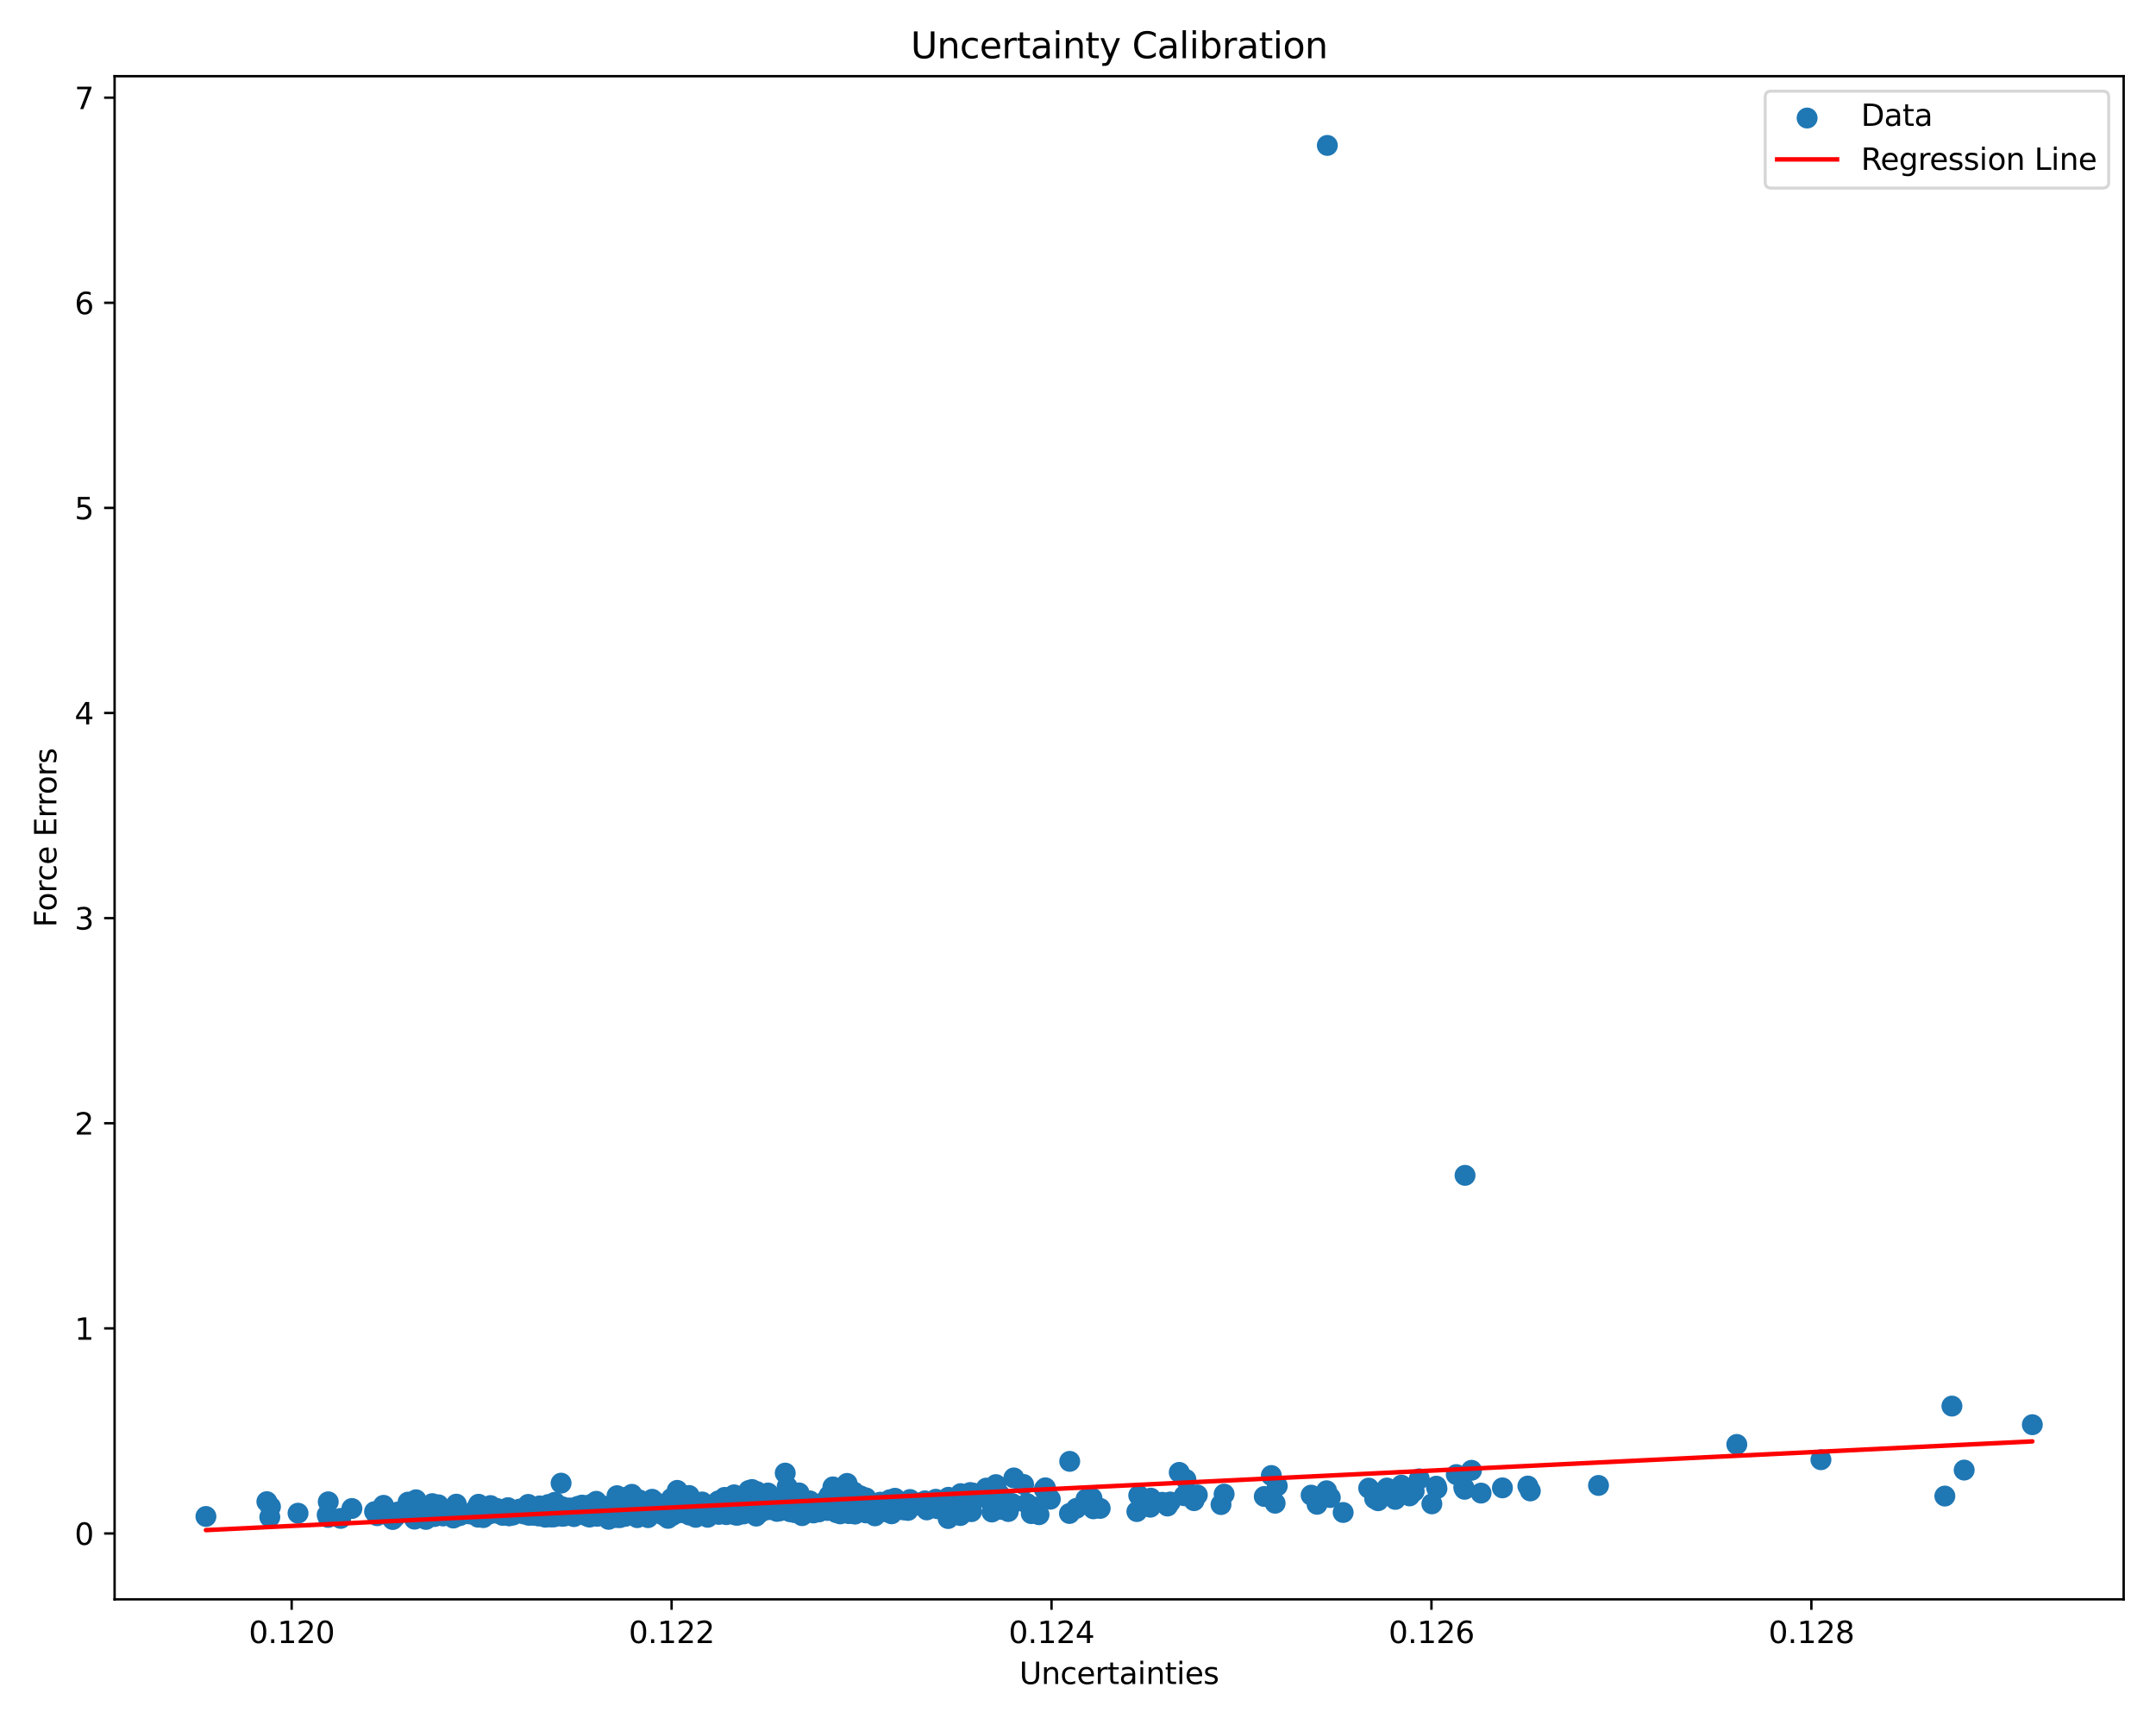 <?xml version="1.0" encoding="utf-8" standalone="no"?>
<!DOCTYPE svg PUBLIC "-//W3C//DTD SVG 1.1//EN"
  "http://www.w3.org/Graphics/SVG/1.1/DTD/svg11.dtd">
<svg xmlns:xlink="http://www.w3.org/1999/xlink" width="720pt" height="576pt" viewBox="0 0 720 576" xmlns="http://www.w3.org/2000/svg" version="1.1">
 <defs>
  <style type="text/css">*{stroke-linejoin: round; stroke-linecap: butt}</style>
 </defs>
 <g id="figure_1">
  <g id="patch_1">
   <path d="M 0 576 
L 720 576 
L 720 0 
L 0 0 
z
" style="fill: #ffffff"/>
  </g>
  <g id="axes_1">
   <g id="patch_2">
    <path d="M 38.27 534.04 
L 709.2 534.04 
L 709.2 25.44 
L 38.27 25.44 
z
" style="fill: #ffffff"/>
   </g>
   <g id="PathCollection_1">
    <defs>
     <path id="m61f1ee235b" d="M 0 3 
C 0.796 3 1.559 2.684 2.121 2.121 
C 2.684 1.559 3 0.796 3 0 
C 3 -0.796 2.684 -1.559 2.121 -2.121 
C 1.559 -2.684 0.796 -3 0 -3 
C -0.796 -3 -1.559 -2.684 -2.121 -2.121 
C -2.684 -1.559 -3 -0.796 -3 0 
C -3 0.796 -2.684 1.559 -2.121 2.121 
C -1.559 2.684 -0.796 3 0 3 
z
" style="stroke: #1f77b4"/>
    </defs>
    <g clip-path="url(#pe6b2a275ee)">
     <use xlink:href="#m61f1ee235b" x="143.686" y="503.211" style="fill: #1f77b4; stroke: #1f77b4"/>
     <use xlink:href="#m61f1ee235b" x="210.431" y="504.365" style="fill: #1f77b4; stroke: #1f77b4"/>
     <use xlink:href="#m61f1ee235b" x="202.073" y="502.975" style="fill: #1f77b4; stroke: #1f77b4"/>
     <use xlink:href="#m61f1ee235b" x="321.872" y="504.77" style="fill: #1f77b4; stroke: #1f77b4"/>
     <use xlink:href="#m61f1ee235b" x="470.724" y="499.502" style="fill: #1f77b4; stroke: #1f77b4"/>
     <use xlink:href="#m61f1ee235b" x="263.81" y="504.782" style="fill: #1f77b4; stroke: #1f77b4"/>
     <use xlink:href="#m61f1ee235b" x="140.523" y="504.55" style="fill: #1f77b4; stroke: #1f77b4"/>
     <use xlink:href="#m61f1ee235b" x="152.769" y="506.167" style="fill: #1f77b4; stroke: #1f77b4"/>
     <use xlink:href="#m61f1ee235b" x="144.372" y="502.084" style="fill: #1f77b4; stroke: #1f77b4"/>
     <use xlink:href="#m61f1ee235b" x="301.666" y="504.166" style="fill: #1f77b4; stroke: #1f77b4"/>
     <use xlink:href="#m61f1ee235b" x="129.871" y="506.053" style="fill: #1f77b4; stroke: #1f77b4"/>
     <use xlink:href="#m61f1ee235b" x="252.524" y="506.247" style="fill: #1f77b4; stroke: #1f77b4"/>
     <use xlink:href="#m61f1ee235b" x="146.419" y="502.478" style="fill: #1f77b4; stroke: #1f77b4"/>
     <use xlink:href="#m61f1ee235b" x="296.197" y="501.487" style="fill: #1f77b4; stroke: #1f77b4"/>
     <use xlink:href="#m61f1ee235b" x="309.622" y="503.979" style="fill: #1f77b4; stroke: #1f77b4"/>
     <use xlink:href="#m61f1ee235b" x="196.58" y="504.436" style="fill: #1f77b4; stroke: #1f77b4"/>
     <use xlink:href="#m61f1ee235b" x="183.528" y="506.421" style="fill: #1f77b4; stroke: #1f77b4"/>
     <use xlink:href="#m61f1ee235b" x="109.621" y="501.475" style="fill: #1f77b4; stroke: #1f77b4"/>
     <use xlink:href="#m61f1ee235b" x="284.548" y="504.223" style="fill: #1f77b4; stroke: #1f77b4"/>
     <use xlink:href="#m61f1ee235b" x="384.162" y="503.278" style="fill: #1f77b4; stroke: #1f77b4"/>
     <use xlink:href="#m61f1ee235b" x="168.571" y="505.399" style="fill: #1f77b4; stroke: #1f77b4"/>
     <use xlink:href="#m61f1ee235b" x="259.241" y="500.355" style="fill: #1f77b4; stroke: #1f77b4"/>
     <use xlink:href="#m61f1ee235b" x="296.248" y="503.409" style="fill: #1f77b4; stroke: #1f77b4"/>
     <use xlink:href="#m61f1ee235b" x="252.746" y="498.062" style="fill: #1f77b4; stroke: #1f77b4"/>
     <use xlink:href="#m61f1ee235b" x="224.536" y="505.916" style="fill: #1f77b4; stroke: #1f77b4"/>
     <use xlink:href="#m61f1ee235b" x="157.873" y="505.215" style="fill: #1f77b4; stroke: #1f77b4"/>
     <use xlink:href="#m61f1ee235b" x="649.488" y="499.559" style="fill: #1f77b4; stroke: #1f77b4"/>
     <use xlink:href="#m61f1ee235b" x="297.177" y="500.771" style="fill: #1f77b4; stroke: #1f77b4"/>
     <use xlink:href="#m61f1ee235b" x="350.757" y="500.606" style="fill: #1f77b4; stroke: #1f77b4"/>
     <use xlink:href="#m61f1ee235b" x="195.21" y="505.25" style="fill: #1f77b4; stroke: #1f77b4"/>
     <use xlink:href="#m61f1ee235b" x="230.136" y="499.366" style="fill: #1f77b4; stroke: #1f77b4"/>
     <use xlink:href="#m61f1ee235b" x="328.575" y="499.949" style="fill: #1f77b4; stroke: #1f77b4"/>
     <use xlink:href="#m61f1ee235b" x="202.021" y="505.615" style="fill: #1f77b4; stroke: #1f77b4"/>
     <use xlink:href="#m61f1ee235b" x="198.064" y="502.055" style="fill: #1f77b4; stroke: #1f77b4"/>
     <use xlink:href="#m61f1ee235b" x="271.654" y="505.2" style="fill: #1f77b4; stroke: #1f77b4"/>
     <use xlink:href="#m61f1ee235b" x="267.854" y="506.103" style="fill: #1f77b4; stroke: #1f77b4"/>
     <use xlink:href="#m61f1ee235b" x="182.679" y="504.524" style="fill: #1f77b4; stroke: #1f77b4"/>
     <use xlink:href="#m61f1ee235b" x="211.017" y="498.972" style="fill: #1f77b4; stroke: #1f77b4"/>
     <use xlink:href="#m61f1ee235b" x="488.827" y="496.69" style="fill: #1f77b4; stroke: #1f77b4"/>
     <use xlink:href="#m61f1ee235b" x="231.839" y="502.648" style="fill: #1f77b4; stroke: #1f77b4"/>
     <use xlink:href="#m61f1ee235b" x="443.013" y="497.781" style="fill: #1f77b4; stroke: #1f77b4"/>
     <use xlink:href="#m61f1ee235b" x="232.913" y="506.16" style="fill: #1f77b4; stroke: #1f77b4"/>
     <use xlink:href="#m61f1ee235b" x="190.273" y="505.815" style="fill: #1f77b4; stroke: #1f77b4"/>
     <use xlink:href="#m61f1ee235b" x="224.648" y="506.006" style="fill: #1f77b4; stroke: #1f77b4"/>
     <use xlink:href="#m61f1ee235b" x="443.264" y="48.558" style="fill: #1f77b4; stroke: #1f77b4"/>
     <use xlink:href="#m61f1ee235b" x="279.332" y="500.452" style="fill: #1f77b4; stroke: #1f77b4"/>
     <use xlink:href="#m61f1ee235b" x="204.361" y="504.73" style="fill: #1f77b4; stroke: #1f77b4"/>
     <use xlink:href="#m61f1ee235b" x="160.528" y="504.895" style="fill: #1f77b4; stroke: #1f77b4"/>
     <use xlink:href="#m61f1ee235b" x="191.971" y="504.506" style="fill: #1f77b4; stroke: #1f77b4"/>
     <use xlink:href="#m61f1ee235b" x="279.313" y="504.795" style="fill: #1f77b4; stroke: #1f77b4"/>
     <use xlink:href="#m61f1ee235b" x="163.862" y="503.839" style="fill: #1f77b4; stroke: #1f77b4"/>
     <use xlink:href="#m61f1ee235b" x="212.812" y="506.765" style="fill: #1f77b4; stroke: #1f77b4"/>
     <use xlink:href="#m61f1ee235b" x="357.15" y="505.37" style="fill: #1f77b4; stroke: #1f77b4"/>
     <use xlink:href="#m61f1ee235b" x="320.434" y="503.873" style="fill: #1f77b4; stroke: #1f77b4"/>
     <use xlink:href="#m61f1ee235b" x="89.119" y="501.423" style="fill: #1f77b4; stroke: #1f77b4"/>
     <use xlink:href="#m61f1ee235b" x="209.111" y="502.441" style="fill: #1f77b4; stroke: #1f77b4"/>
     <use xlink:href="#m61f1ee235b" x="297.741" y="505.482" style="fill: #1f77b4; stroke: #1f77b4"/>
     <use xlink:href="#m61f1ee235b" x="296.154" y="504.872" style="fill: #1f77b4; stroke: #1f77b4"/>
     <use xlink:href="#m61f1ee235b" x="296.398" y="501.631" style="fill: #1f77b4; stroke: #1f77b4"/>
     <use xlink:href="#m61f1ee235b" x="278.057" y="503.376" style="fill: #1f77b4; stroke: #1f77b4"/>
     <use xlink:href="#m61f1ee235b" x="304.816" y="502.854" style="fill: #1f77b4; stroke: #1f77b4"/>
     <use xlink:href="#m61f1ee235b" x="367.412" y="503.674" style="fill: #1f77b4; stroke: #1f77b4"/>
     <use xlink:href="#m61f1ee235b" x="214.469" y="504.24" style="fill: #1f77b4; stroke: #1f77b4"/>
     <use xlink:href="#m61f1ee235b" x="425.833" y="501.943" style="fill: #1f77b4; stroke: #1f77b4"/>
     <use xlink:href="#m61f1ee235b" x="176.405" y="502.339" style="fill: #1f77b4; stroke: #1f77b4"/>
     <use xlink:href="#m61f1ee235b" x="288.185" y="500.128" style="fill: #1f77b4; stroke: #1f77b4"/>
     <use xlink:href="#m61f1ee235b" x="215.681" y="501.619" style="fill: #1f77b4; stroke: #1f77b4"/>
     <use xlink:href="#m61f1ee235b" x="256.014" y="502.846" style="fill: #1f77b4; stroke: #1f77b4"/>
     <use xlink:href="#m61f1ee235b" x="332.727" y="502.142" style="fill: #1f77b4; stroke: #1f77b4"/>
     <use xlink:href="#m61f1ee235b" x="332.591" y="495.73" style="fill: #1f77b4; stroke: #1f77b4"/>
     <use xlink:href="#m61f1ee235b" x="161.859" y="503.3" style="fill: #1f77b4; stroke: #1f77b4"/>
     <use xlink:href="#m61f1ee235b" x="159.625" y="506.177" style="fill: #1f77b4; stroke: #1f77b4"/>
     <use xlink:href="#m61f1ee235b" x="165.995" y="503.72" style="fill: #1f77b4; stroke: #1f77b4"/>
     <use xlink:href="#m61f1ee235b" x="215.521" y="506.339" style="fill: #1f77b4; stroke: #1f77b4"/>
     <use xlink:href="#m61f1ee235b" x="202.14" y="505.738" style="fill: #1f77b4; stroke: #1f77b4"/>
     <use xlink:href="#m61f1ee235b" x="342.966" y="502.033" style="fill: #1f77b4; stroke: #1f77b4"/>
     <use xlink:href="#m61f1ee235b" x="109.587" y="506.692" style="fill: #1f77b4; stroke: #1f77b4"/>
     <use xlink:href="#m61f1ee235b" x="288.133" y="504.212" style="fill: #1f77b4; stroke: #1f77b4"/>
     <use xlink:href="#m61f1ee235b" x="262.229" y="491.887" style="fill: #1f77b4; stroke: #1f77b4"/>
     <use xlink:href="#m61f1ee235b" x="444.257" y="500.05" style="fill: #1f77b4; stroke: #1f77b4"/>
     <use xlink:href="#m61f1ee235b" x="344.396" y="505.416" style="fill: #1f77b4; stroke: #1f77b4"/>
     <use xlink:href="#m61f1ee235b" x="232.339" y="506.661" style="fill: #1f77b4; stroke: #1f77b4"/>
     <use xlink:href="#m61f1ee235b" x="282.245" y="503.997" style="fill: #1f77b4; stroke: #1f77b4"/>
     <use xlink:href="#m61f1ee235b" x="224.306" y="505.152" style="fill: #1f77b4; stroke: #1f77b4"/>
     <use xlink:href="#m61f1ee235b" x="149.126" y="505.014" style="fill: #1f77b4; stroke: #1f77b4"/>
     <use xlink:href="#m61f1ee235b" x="287.348" y="499.477" style="fill: #1f77b4; stroke: #1f77b4"/>
     <use xlink:href="#m61f1ee235b" x="396.035" y="493.995" style="fill: #1f77b4; stroke: #1f77b4"/>
     <use xlink:href="#m61f1ee235b" x="202.498" y="504.812" style="fill: #1f77b4; stroke: #1f77b4"/>
     <use xlink:href="#m61f1ee235b" x="287.748" y="501.129" style="fill: #1f77b4; stroke: #1f77b4"/>
     <use xlink:href="#m61f1ee235b" x="289.194" y="500.155" style="fill: #1f77b4; stroke: #1f77b4"/>
     <use xlink:href="#m61f1ee235b" x="208.533" y="504.708" style="fill: #1f77b4; stroke: #1f77b4"/>
     <use xlink:href="#m61f1ee235b" x="346.196" y="503.23" style="fill: #1f77b4; stroke: #1f77b4"/>
     <use xlink:href="#m61f1ee235b" x="216.897" y="504.725" style="fill: #1f77b4; stroke: #1f77b4"/>
     <use xlink:href="#m61f1ee235b" x="200.336" y="505.26" style="fill: #1f77b4; stroke: #1f77b4"/>
     <use xlink:href="#m61f1ee235b" x="389.903" y="502.881" style="fill: #1f77b4; stroke: #1f77b4"/>
     <use xlink:href="#m61f1ee235b" x="217.791" y="500.629" style="fill: #1f77b4; stroke: #1f77b4"/>
     <use xlink:href="#m61f1ee235b" x="309.49" y="504.173" style="fill: #1f77b4; stroke: #1f77b4"/>
     <use xlink:href="#m61f1ee235b" x="283.476" y="505.413" style="fill: #1f77b4; stroke: #1f77b4"/>
     <use xlink:href="#m61f1ee235b" x="192.538" y="505.836" style="fill: #1f77b4; stroke: #1f77b4"/>
     <use xlink:href="#m61f1ee235b" x="316.351" y="504.282" style="fill: #1f77b4; stroke: #1f77b4"/>
     <use xlink:href="#m61f1ee235b" x="324.417" y="504.764" style="fill: #1f77b4; stroke: #1f77b4"/>
     <use xlink:href="#m61f1ee235b" x="212.929" y="503.072" style="fill: #1f77b4; stroke: #1f77b4"/>
     <use xlink:href="#m61f1ee235b" x="213.519" y="500.859" style="fill: #1f77b4; stroke: #1f77b4"/>
     <use xlink:href="#m61f1ee235b" x="276.397" y="501.235" style="fill: #1f77b4; stroke: #1f77b4"/>
     <use xlink:href="#m61f1ee235b" x="204.536" y="503.548" style="fill: #1f77b4; stroke: #1f77b4"/>
     <use xlink:href="#m61f1ee235b" x="316.637" y="507.062" style="fill: #1f77b4; stroke: #1f77b4"/>
     <use xlink:href="#m61f1ee235b" x="208.247" y="503.725" style="fill: #1f77b4; stroke: #1f77b4"/>
     <use xlink:href="#m61f1ee235b" x="324.024" y="498.368" style="fill: #1f77b4; stroke: #1f77b4"/>
     <use xlink:href="#m61f1ee235b" x="136.621" y="503.843" style="fill: #1f77b4; stroke: #1f77b4"/>
     <use xlink:href="#m61f1ee235b" x="295.06" y="503.677" style="fill: #1f77b4; stroke: #1f77b4"/>
     <use xlink:href="#m61f1ee235b" x="206.971" y="502.913" style="fill: #1f77b4; stroke: #1f77b4"/>
     <use xlink:href="#m61f1ee235b" x="157.353" y="505.179" style="fill: #1f77b4; stroke: #1f77b4"/>
     <use xlink:href="#m61f1ee235b" x="153.617" y="504.969" style="fill: #1f77b4; stroke: #1f77b4"/>
     <use xlink:href="#m61f1ee235b" x="191.54" y="503.843" style="fill: #1f77b4; stroke: #1f77b4"/>
     <use xlink:href="#m61f1ee235b" x="275.134" y="503.317" style="fill: #1f77b4; stroke: #1f77b4"/>
     <use xlink:href="#m61f1ee235b" x="163.383" y="505.546" style="fill: #1f77b4; stroke: #1f77b4"/>
     <use xlink:href="#m61f1ee235b" x="242.564" y="505.758" style="fill: #1f77b4; stroke: #1f77b4"/>
     <use xlink:href="#m61f1ee235b" x="90.1" y="506.585" style="fill: #1f77b4; stroke: #1f77b4"/>
     <use xlink:href="#m61f1ee235b" x="143.76" y="505.346" style="fill: #1f77b4; stroke: #1f77b4"/>
     <use xlink:href="#m61f1ee235b" x="228.568" y="504.912" style="fill: #1f77b4; stroke: #1f77b4"/>
     <use xlink:href="#m61f1ee235b" x="303.217" y="504.357" style="fill: #1f77b4; stroke: #1f77b4"/>
     <use xlink:href="#m61f1ee235b" x="174.327" y="505.06" style="fill: #1f77b4; stroke: #1f77b4"/>
     <use xlink:href="#m61f1ee235b" x="285.146" y="498.193" style="fill: #1f77b4; stroke: #1f77b4"/>
     <use xlink:href="#m61f1ee235b" x="232.871" y="503.067" style="fill: #1f77b4; stroke: #1f77b4"/>
     <use xlink:href="#m61f1ee235b" x="161.403" y="506.748" style="fill: #1f77b4; stroke: #1f77b4"/>
     <use xlink:href="#m61f1ee235b" x="150.27" y="504.952" style="fill: #1f77b4; stroke: #1f77b4"/>
     <use xlink:href="#m61f1ee235b" x="211.248" y="505.757" style="fill: #1f77b4; stroke: #1f77b4"/>
     <use xlink:href="#m61f1ee235b" x="319.214" y="502.877" style="fill: #1f77b4; stroke: #1f77b4"/>
     <use xlink:href="#m61f1ee235b" x="259.267" y="502.979" style="fill: #1f77b4; stroke: #1f77b4"/>
     <use xlink:href="#m61f1ee235b" x="204.82" y="504.423" style="fill: #1f77b4; stroke: #1f77b4"/>
     <use xlink:href="#m61f1ee235b" x="209.306" y="502.536" style="fill: #1f77b4; stroke: #1f77b4"/>
     <use xlink:href="#m61f1ee235b" x="273.547" y="504.838" style="fill: #1f77b4; stroke: #1f77b4"/>
     <use xlink:href="#m61f1ee235b" x="278.344" y="497.289" style="fill: #1f77b4; stroke: #1f77b4"/>
     <use xlink:href="#m61f1ee235b" x="212.02" y="503.741" style="fill: #1f77b4; stroke: #1f77b4"/>
     <use xlink:href="#m61f1ee235b" x="167.867" y="506.004" style="fill: #1f77b4; stroke: #1f77b4"/>
     <use xlink:href="#m61f1ee235b" x="289.634" y="504.696" style="fill: #1f77b4; stroke: #1f77b4"/>
     <use xlink:href="#m61f1ee235b" x="117.521" y="503.709" style="fill: #1f77b4; stroke: #1f77b4"/>
     <use xlink:href="#m61f1ee235b" x="197.714" y="503.945" style="fill: #1f77b4; stroke: #1f77b4"/>
     <use xlink:href="#m61f1ee235b" x="176.548" y="505.969" style="fill: #1f77b4; stroke: #1f77b4"/>
     <use xlink:href="#m61f1ee235b" x="334.407" y="503.292" style="fill: #1f77b4; stroke: #1f77b4"/>
     <use xlink:href="#m61f1ee235b" x="196.867" y="506.577" style="fill: #1f77b4; stroke: #1f77b4"/>
     <use xlink:href="#m61f1ee235b" x="234.367" y="503.835" style="fill: #1f77b4; stroke: #1f77b4"/>
     <use xlink:href="#m61f1ee235b" x="338.58" y="493.501" style="fill: #1f77b4; stroke: #1f77b4"/>
     <use xlink:href="#m61f1ee235b" x="196.877" y="504.985" style="fill: #1f77b4; stroke: #1f77b4"/>
     <use xlink:href="#m61f1ee235b" x="272.654" y="503.544" style="fill: #1f77b4; stroke: #1f77b4"/>
     <use xlink:href="#m61f1ee235b" x="170.133" y="506.072" style="fill: #1f77b4; stroke: #1f77b4"/>
     <use xlink:href="#m61f1ee235b" x="211.808" y="502.18" style="fill: #1f77b4; stroke: #1f77b4"/>
     <use xlink:href="#m61f1ee235b" x="192.898" y="503.022" style="fill: #1f77b4; stroke: #1f77b4"/>
     <use xlink:href="#m61f1ee235b" x="232.305" y="505.297" style="fill: #1f77b4; stroke: #1f77b4"/>
     <use xlink:href="#m61f1ee235b" x="465.964" y="500.666" style="fill: #1f77b4; stroke: #1f77b4"/>
     <use xlink:href="#m61f1ee235b" x="213.946" y="505.266" style="fill: #1f77b4; stroke: #1f77b4"/>
     <use xlink:href="#m61f1ee235b" x="212.685" y="504.057" style="fill: #1f77b4; stroke: #1f77b4"/>
     <use xlink:href="#m61f1ee235b" x="655.943" y="490.878" style="fill: #1f77b4; stroke: #1f77b4"/>
     <use xlink:href="#m61f1ee235b" x="287.669" y="504.385" style="fill: #1f77b4; stroke: #1f77b4"/>
     <use xlink:href="#m61f1ee235b" x="234.482" y="501.528" style="fill: #1f77b4; stroke: #1f77b4"/>
     <use xlink:href="#m61f1ee235b" x="472.269" y="497.957" style="fill: #1f77b4; stroke: #1f77b4"/>
     <use xlink:href="#m61f1ee235b" x="459.485" y="500.241" style="fill: #1f77b4; stroke: #1f77b4"/>
     <use xlink:href="#m61f1ee235b" x="223.077" y="507" style="fill: #1f77b4; stroke: #1f77b4"/>
     <use xlink:href="#m61f1ee235b" x="192.057" y="503.968" style="fill: #1f77b4; stroke: #1f77b4"/>
     <use xlink:href="#m61f1ee235b" x="161.179" y="506.03" style="fill: #1f77b4; stroke: #1f77b4"/>
     <use xlink:href="#m61f1ee235b" x="160.528" y="505.118" style="fill: #1f77b4; stroke: #1f77b4"/>
     <use xlink:href="#m61f1ee235b" x="179.625" y="505.43" style="fill: #1f77b4; stroke: #1f77b4"/>
     <use xlink:href="#m61f1ee235b" x="227.868" y="501.925" style="fill: #1f77b4; stroke: #1f77b4"/>
     <use xlink:href="#m61f1ee235b" x="211.789" y="505.755" style="fill: #1f77b4; stroke: #1f77b4"/>
     <use xlink:href="#m61f1ee235b" x="150.853" y="504.45" style="fill: #1f77b4; stroke: #1f77b4"/>
     <use xlink:href="#m61f1ee235b" x="142.246" y="502.947" style="fill: #1f77b4; stroke: #1f77b4"/>
     <use xlink:href="#m61f1ee235b" x="288.493" y="500.355" style="fill: #1f77b4; stroke: #1f77b4"/>
     <use xlink:href="#m61f1ee235b" x="217.624" y="504.068" style="fill: #1f77b4; stroke: #1f77b4"/>
     <use xlink:href="#m61f1ee235b" x="227.898" y="503.518" style="fill: #1f77b4; stroke: #1f77b4"/>
     <use xlink:href="#m61f1ee235b" x="209.432" y="503.828" style="fill: #1f77b4; stroke: #1f77b4"/>
     <use xlink:href="#m61f1ee235b" x="269.599" y="504.127" style="fill: #1f77b4; stroke: #1f77b4"/>
     <use xlink:href="#m61f1ee235b" x="251.414" y="501.672" style="fill: #1f77b4; stroke: #1f77b4"/>
     <use xlink:href="#m61f1ee235b" x="179.8" y="506.149" style="fill: #1f77b4; stroke: #1f77b4"/>
     <use xlink:href="#m61f1ee235b" x="266.845" y="498.504" style="fill: #1f77b4; stroke: #1f77b4"/>
     <use xlink:href="#m61f1ee235b" x="216.819" y="506.143" style="fill: #1f77b4; stroke: #1f77b4"/>
     <use xlink:href="#m61f1ee235b" x="99.532" y="505.276" style="fill: #1f77b4; stroke: #1f77b4"/>
     <use xlink:href="#m61f1ee235b" x="178.024" y="505.958" style="fill: #1f77b4; stroke: #1f77b4"/>
     <use xlink:href="#m61f1ee235b" x="169.859" y="505.403" style="fill: #1f77b4; stroke: #1f77b4"/>
     <use xlink:href="#m61f1ee235b" x="448.55" y="505.041" style="fill: #1f77b4; stroke: #1f77b4"/>
     <use xlink:href="#m61f1ee235b" x="289.176" y="505.187" style="fill: #1f77b4; stroke: #1f77b4"/>
     <use xlink:href="#m61f1ee235b" x="165.686" y="505.242" style="fill: #1f77b4; stroke: #1f77b4"/>
     <use xlink:href="#m61f1ee235b" x="271.238" y="503.329" style="fill: #1f77b4; stroke: #1f77b4"/>
     <use xlink:href="#m61f1ee235b" x="251.13" y="497.37" style="fill: #1f77b4; stroke: #1f77b4"/>
     <use xlink:href="#m61f1ee235b" x="292.136" y="503.045" style="fill: #1f77b4; stroke: #1f77b4"/>
     <use xlink:href="#m61f1ee235b" x="266.123" y="504.546" style="fill: #1f77b4; stroke: #1f77b4"/>
     <use xlink:href="#m61f1ee235b" x="152.403" y="502.259" style="fill: #1f77b4; stroke: #1f77b4"/>
     <use xlink:href="#m61f1ee235b" x="331.249" y="504.877" style="fill: #1f77b4; stroke: #1f77b4"/>
     <use xlink:href="#m61f1ee235b" x="188.117" y="504.511" style="fill: #1f77b4; stroke: #1f77b4"/>
     <use xlink:href="#m61f1ee235b" x="184.242" y="506.527" style="fill: #1f77b4; stroke: #1f77b4"/>
     <use xlink:href="#m61f1ee235b" x="239.864" y="501.19" style="fill: #1f77b4; stroke: #1f77b4"/>
     <use xlink:href="#m61f1ee235b" x="473.978" y="493.802" style="fill: #1f77b4; stroke: #1f77b4"/>
     <use xlink:href="#m61f1ee235b" x="131.158" y="507.386" style="fill: #1f77b4; stroke: #1f77b4"/>
     <use xlink:href="#m61f1ee235b" x="182.102" y="506.615" style="fill: #1f77b4; stroke: #1f77b4"/>
     <use xlink:href="#m61f1ee235b" x="255.537" y="501.856" style="fill: #1f77b4; stroke: #1f77b4"/>
     <use xlink:href="#m61f1ee235b" x="262.33" y="499.685" style="fill: #1f77b4; stroke: #1f77b4"/>
     <use xlink:href="#m61f1ee235b" x="113.77" y="507.014" style="fill: #1f77b4; stroke: #1f77b4"/>
     <use xlink:href="#m61f1ee235b" x="245.543" y="505.796" style="fill: #1f77b4; stroke: #1f77b4"/>
     <use xlink:href="#m61f1ee235b" x="258.781" y="501.997" style="fill: #1f77b4; stroke: #1f77b4"/>
     <use xlink:href="#m61f1ee235b" x="183.807" y="505.895" style="fill: #1f77b4; stroke: #1f77b4"/>
     <use xlink:href="#m61f1ee235b" x="213.991" y="504.867" style="fill: #1f77b4; stroke: #1f77b4"/>
     <use xlink:href="#m61f1ee235b" x="226.798" y="503.725" style="fill: #1f77b4; stroke: #1f77b4"/>
     <use xlink:href="#m61f1ee235b" x="510.237" y="496.207" style="fill: #1f77b4; stroke: #1f77b4"/>
     <use xlink:href="#m61f1ee235b" x="237.553" y="503.174" style="fill: #1f77b4; stroke: #1f77b4"/>
     <use xlink:href="#m61f1ee235b" x="173.524" y="503.905" style="fill: #1f77b4; stroke: #1f77b4"/>
     <use xlink:href="#m61f1ee235b" x="137.432" y="504.657" style="fill: #1f77b4; stroke: #1f77b4"/>
     <use xlink:href="#m61f1ee235b" x="332.225" y="500.333" style="fill: #1f77b4; stroke: #1f77b4"/>
     <use xlink:href="#m61f1ee235b" x="159.669" y="506.615" style="fill: #1f77b4; stroke: #1f77b4"/>
     <use xlink:href="#m61f1ee235b" x="180.084" y="503.166" style="fill: #1f77b4; stroke: #1f77b4"/>
     <use xlink:href="#m61f1ee235b" x="384.305" y="500.261" style="fill: #1f77b4; stroke: #1f77b4"/>
     <use xlink:href="#m61f1ee235b" x="270.173" y="501.261" style="fill: #1f77b4; stroke: #1f77b4"/>
     <use xlink:href="#m61f1ee235b" x="270.772" y="501.862" style="fill: #1f77b4; stroke: #1f77b4"/>
     <use xlink:href="#m61f1ee235b" x="197.706" y="504.69" style="fill: #1f77b4; stroke: #1f77b4"/>
     <use xlink:href="#m61f1ee235b" x="459.073" y="500.433" style="fill: #1f77b4; stroke: #1f77b4"/>
     <use xlink:href="#m61f1ee235b" x="176.834" y="503.029" style="fill: #1f77b4; stroke: #1f77b4"/>
     <use xlink:href="#m61f1ee235b" x="491.414" y="490.953" style="fill: #1f77b4; stroke: #1f77b4"/>
     <use xlink:href="#m61f1ee235b" x="279.271" y="502.647" style="fill: #1f77b4; stroke: #1f77b4"/>
     <use xlink:href="#m61f1ee235b" x="142.242" y="507.349" style="fill: #1f77b4; stroke: #1f77b4"/>
     <use xlink:href="#m61f1ee235b" x="245.579" y="505.834" style="fill: #1f77b4; stroke: #1f77b4"/>
     <use xlink:href="#m61f1ee235b" x="212.409" y="505.379" style="fill: #1f77b4; stroke: #1f77b4"/>
     <use xlink:href="#m61f1ee235b" x="197.113" y="503.572" style="fill: #1f77b4; stroke: #1f77b4"/>
     <use xlink:href="#m61f1ee235b" x="127.992" y="503.647" style="fill: #1f77b4; stroke: #1f77b4"/>
     <use xlink:href="#m61f1ee235b" x="279.245" y="505.085" style="fill: #1f77b4; stroke: #1f77b4"/>
     <use xlink:href="#m61f1ee235b" x="229.781" y="503.065" style="fill: #1f77b4; stroke: #1f77b4"/>
     <use xlink:href="#m61f1ee235b" x="181.254" y="504.747" style="fill: #1f77b4; stroke: #1f77b4"/>
     <use xlink:href="#m61f1ee235b" x="249.65" y="499.957" style="fill: #1f77b4; stroke: #1f77b4"/>
     <use xlink:href="#m61f1ee235b" x="138.439" y="507.27" style="fill: #1f77b4; stroke: #1f77b4"/>
     <use xlink:href="#m61f1ee235b" x="147.921" y="505.19" style="fill: #1f77b4; stroke: #1f77b4"/>
     <use xlink:href="#m61f1ee235b" x="205.927" y="504.489" style="fill: #1f77b4; stroke: #1f77b4"/>
     <use xlink:href="#m61f1ee235b" x="236.347" y="503.986" style="fill: #1f77b4; stroke: #1f77b4"/>
     <use xlink:href="#m61f1ee235b" x="236.329" y="506.639" style="fill: #1f77b4; stroke: #1f77b4"/>
     <use xlink:href="#m61f1ee235b" x="143.167" y="504.994" style="fill: #1f77b4; stroke: #1f77b4"/>
     <use xlink:href="#m61f1ee235b" x="237.099" y="503.796" style="fill: #1f77b4; stroke: #1f77b4"/>
     <use xlink:href="#m61f1ee235b" x="281.298" y="501.797" style="fill: #1f77b4; stroke: #1f77b4"/>
     <use xlink:href="#m61f1ee235b" x="258.501" y="503.778" style="fill: #1f77b4; stroke: #1f77b4"/>
     <use xlink:href="#m61f1ee235b" x="248.579" y="501.897" style="fill: #1f77b4; stroke: #1f77b4"/>
     <use xlink:href="#m61f1ee235b" x="145.274" y="503.865" style="fill: #1f77b4; stroke: #1f77b4"/>
     <use xlink:href="#m61f1ee235b" x="270.964" y="502.133" style="fill: #1f77b4; stroke: #1f77b4"/>
     <use xlink:href="#m61f1ee235b" x="241.415" y="504.869" style="fill: #1f77b4; stroke: #1f77b4"/>
     <use xlink:href="#m61f1ee235b" x="206.393" y="505.49" style="fill: #1f77b4; stroke: #1f77b4"/>
     <use xlink:href="#m61f1ee235b" x="238.6" y="503.202" style="fill: #1f77b4; stroke: #1f77b4"/>
     <use xlink:href="#m61f1ee235b" x="178.521" y="503.431" style="fill: #1f77b4; stroke: #1f77b4"/>
     <use xlink:href="#m61f1ee235b" x="422.209" y="499.695" style="fill: #1f77b4; stroke: #1f77b4"/>
     <use xlink:href="#m61f1ee235b" x="206.792" y="505.243" style="fill: #1f77b4; stroke: #1f77b4"/>
     <use xlink:href="#m61f1ee235b" x="254.658" y="504.545" style="fill: #1f77b4; stroke: #1f77b4"/>
     <use xlink:href="#m61f1ee235b" x="244.9" y="504.034" style="fill: #1f77b4; stroke: #1f77b4"/>
     <use xlink:href="#m61f1ee235b" x="334.375" y="504.003" style="fill: #1f77b4; stroke: #1f77b4"/>
     <use xlink:href="#m61f1ee235b" x="183.184" y="504.898" style="fill: #1f77b4; stroke: #1f77b4"/>
     <use xlink:href="#m61f1ee235b" x="185.521" y="504.198" style="fill: #1f77b4; stroke: #1f77b4"/>
     <use xlink:href="#m61f1ee235b" x="245.467" y="502.282" style="fill: #1f77b4; stroke: #1f77b4"/>
     <use xlink:href="#m61f1ee235b" x="196.56" y="502.618" style="fill: #1f77b4; stroke: #1f77b4"/>
     <use xlink:href="#m61f1ee235b" x="285.519" y="505.576" style="fill: #1f77b4; stroke: #1f77b4"/>
     <use xlink:href="#m61f1ee235b" x="156.642" y="505.509" style="fill: #1f77b4; stroke: #1f77b4"/>
     <use xlink:href="#m61f1ee235b" x="283.183" y="499.132" style="fill: #1f77b4; stroke: #1f77b4"/>
     <use xlink:href="#m61f1ee235b" x="259.441" y="504.672" style="fill: #1f77b4; stroke: #1f77b4"/>
     <use xlink:href="#m61f1ee235b" x="140.534" y="505.458" style="fill: #1f77b4; stroke: #1f77b4"/>
     <use xlink:href="#m61f1ee235b" x="489.101" y="497.297" style="fill: #1f77b4; stroke: #1f77b4"/>
     <use xlink:href="#m61f1ee235b" x="267.752" y="504.058" style="fill: #1f77b4; stroke: #1f77b4"/>
     <use xlink:href="#m61f1ee235b" x="179.335" y="505.262" style="fill: #1f77b4; stroke: #1f77b4"/>
     <use xlink:href="#m61f1ee235b" x="272.918" y="504.164" style="fill: #1f77b4; stroke: #1f77b4"/>
     <use xlink:href="#m61f1ee235b" x="154.436" y="505.419" style="fill: #1f77b4; stroke: #1f77b4"/>
     <use xlink:href="#m61f1ee235b" x="188.613" y="506.186" style="fill: #1f77b4; stroke: #1f77b4"/>
     <use xlink:href="#m61f1ee235b" x="308.857" y="501.157" style="fill: #1f77b4; stroke: #1f77b4"/>
     <use xlink:href="#m61f1ee235b" x="324.392" y="502.523" style="fill: #1f77b4; stroke: #1f77b4"/>
     <use xlink:href="#m61f1ee235b" x="678.703" y="475.724" style="fill: #1f77b4; stroke: #1f77b4"/>
     <use xlink:href="#m61f1ee235b" x="248.776" y="505.112" style="fill: #1f77b4; stroke: #1f77b4"/>
     <use xlink:href="#m61f1ee235b" x="276.897" y="499.368" style="fill: #1f77b4; stroke: #1f77b4"/>
     <use xlink:href="#m61f1ee235b" x="225.466" y="503.996" style="fill: #1f77b4; stroke: #1f77b4"/>
     <use xlink:href="#m61f1ee235b" x="280.589" y="505.504" style="fill: #1f77b4; stroke: #1f77b4"/>
     <use xlink:href="#m61f1ee235b" x="196.037" y="505.643" style="fill: #1f77b4; stroke: #1f77b4"/>
     <use xlink:href="#m61f1ee235b" x="279.75" y="497.306" style="fill: #1f77b4; stroke: #1f77b4"/>
     <use xlink:href="#m61f1ee235b" x="229.839" y="502.321" style="fill: #1f77b4; stroke: #1f77b4"/>
     <use xlink:href="#m61f1ee235b" x="109.266" y="505.837" style="fill: #1f77b4; stroke: #1f77b4"/>
     <use xlink:href="#m61f1ee235b" x="332.354" y="503.783" style="fill: #1f77b4; stroke: #1f77b4"/>
     <use xlink:href="#m61f1ee235b" x="132.889" y="504.873" style="fill: #1f77b4; stroke: #1f77b4"/>
     <use xlink:href="#m61f1ee235b" x="68.767" y="506.37" style="fill: #1f77b4; stroke: #1f77b4"/>
     <use xlink:href="#m61f1ee235b" x="199.978" y="505.057" style="fill: #1f77b4; stroke: #1f77b4"/>
     <use xlink:href="#m61f1ee235b" x="218.813" y="501.505" style="fill: #1f77b4; stroke: #1f77b4"/>
     <use xlink:href="#m61f1ee235b" x="187.377" y="495.245" style="fill: #1f77b4; stroke: #1f77b4"/>
     <use xlink:href="#m61f1ee235b" x="399.853" y="499.179" style="fill: #1f77b4; stroke: #1f77b4"/>
     <use xlink:href="#m61f1ee235b" x="479.658" y="496.26" style="fill: #1f77b4; stroke: #1f77b4"/>
     <use xlink:href="#m61f1ee235b" x="286.82" y="501.473" style="fill: #1f77b4; stroke: #1f77b4"/>
     <use xlink:href="#m61f1ee235b" x="262.833" y="503.723" style="fill: #1f77b4; stroke: #1f77b4"/>
     <use xlink:href="#m61f1ee235b" x="260.601" y="502" style="fill: #1f77b4; stroke: #1f77b4"/>
     <use xlink:href="#m61f1ee235b" x="494.608" y="498.568" style="fill: #1f77b4; stroke: #1f77b4"/>
     <use xlink:href="#m61f1ee235b" x="247.365" y="500.562" style="fill: #1f77b4; stroke: #1f77b4"/>
     <use xlink:href="#m61f1ee235b" x="651.853" y="469.512" style="fill: #1f77b4; stroke: #1f77b4"/>
     <use xlink:href="#m61f1ee235b" x="166.57" y="503.963" style="fill: #1f77b4; stroke: #1f77b4"/>
     <use xlink:href="#m61f1ee235b" x="125.603" y="504.774" style="fill: #1f77b4; stroke: #1f77b4"/>
     <use xlink:href="#m61f1ee235b" x="254.869" y="501.592" style="fill: #1f77b4; stroke: #1f77b4"/>
     <use xlink:href="#m61f1ee235b" x="281.522" y="504.674" style="fill: #1f77b4; stroke: #1f77b4"/>
     <use xlink:href="#m61f1ee235b" x="163.792" y="502.732" style="fill: #1f77b4; stroke: #1f77b4"/>
     <use xlink:href="#m61f1ee235b" x="140.375" y="506.11" style="fill: #1f77b4; stroke: #1f77b4"/>
     <use xlink:href="#m61f1ee235b" x="257.82" y="502.587" style="fill: #1f77b4; stroke: #1f77b4"/>
     <use xlink:href="#m61f1ee235b" x="242.212" y="505.355" style="fill: #1f77b4; stroke: #1f77b4"/>
     <use xlink:href="#m61f1ee235b" x="467.476" y="497.935" style="fill: #1f77b4; stroke: #1f77b4"/>
     <use xlink:href="#m61f1ee235b" x="250.004" y="500.44" style="fill: #1f77b4; stroke: #1f77b4"/>
     <use xlink:href="#m61f1ee235b" x="227.013" y="505.106" style="fill: #1f77b4; stroke: #1f77b4"/>
     <use xlink:href="#m61f1ee235b" x="235.505" y="504.225" style="fill: #1f77b4; stroke: #1f77b4"/>
     <use xlink:href="#m61f1ee235b" x="209.686" y="499.797" style="fill: #1f77b4; stroke: #1f77b4"/>
     <use xlink:href="#m61f1ee235b" x="185.289" y="501.641" style="fill: #1f77b4; stroke: #1f77b4"/>
     <use xlink:href="#m61f1ee235b" x="204.6" y="504.137" style="fill: #1f77b4; stroke: #1f77b4"/>
     <use xlink:href="#m61f1ee235b" x="131.085" y="506.792" style="fill: #1f77b4; stroke: #1f77b4"/>
     <use xlink:href="#m61f1ee235b" x="346.981" y="505.779" style="fill: #1f77b4; stroke: #1f77b4"/>
     <use xlink:href="#m61f1ee235b" x="215.133" y="503.742" style="fill: #1f77b4; stroke: #1f77b4"/>
     <use xlink:href="#m61f1ee235b" x="240.079" y="504.132" style="fill: #1f77b4; stroke: #1f77b4"/>
     <use xlink:href="#m61f1ee235b" x="126.849" y="504.809" style="fill: #1f77b4; stroke: #1f77b4"/>
     <use xlink:href="#m61f1ee235b" x="256.814" y="504.086" style="fill: #1f77b4; stroke: #1f77b4"/>
     <use xlink:href="#m61f1ee235b" x="237.202" y="504.856" style="fill: #1f77b4; stroke: #1f77b4"/>
     <use xlink:href="#m61f1ee235b" x="149.673" y="505.196" style="fill: #1f77b4; stroke: #1f77b4"/>
     <use xlink:href="#m61f1ee235b" x="159.821" y="502.298" style="fill: #1f77b4; stroke: #1f77b4"/>
     <use xlink:href="#m61f1ee235b" x="169.971" y="506.132" style="fill: #1f77b4; stroke: #1f77b4"/>
     <use xlink:href="#m61f1ee235b" x="276.309" y="504.369" style="fill: #1f77b4; stroke: #1f77b4"/>
     <use xlink:href="#m61f1ee235b" x="261.586" y="500.765" style="fill: #1f77b4; stroke: #1f77b4"/>
     <use xlink:href="#m61f1ee235b" x="130.474" y="505.918" style="fill: #1f77b4; stroke: #1f77b4"/>
     <use xlink:href="#m61f1ee235b" x="216.405" y="506.761" style="fill: #1f77b4; stroke: #1f77b4"/>
     <use xlink:href="#m61f1ee235b" x="275.273" y="502.302" style="fill: #1f77b4; stroke: #1f77b4"/>
     <use xlink:href="#m61f1ee235b" x="185.107" y="506.482" style="fill: #1f77b4; stroke: #1f77b4"/>
     <use xlink:href="#m61f1ee235b" x="158.83" y="505.711" style="fill: #1f77b4; stroke: #1f77b4"/>
     <use xlink:href="#m61f1ee235b" x="261.583" y="502.077" style="fill: #1f77b4; stroke: #1f77b4"/>
     <use xlink:href="#m61f1ee235b" x="398.755" y="501.091" style="fill: #1f77b4; stroke: #1f77b4"/>
     <use xlink:href="#m61f1ee235b" x="466.355" y="498.798" style="fill: #1f77b4; stroke: #1f77b4"/>
     <use xlink:href="#m61f1ee235b" x="200.706" y="504.613" style="fill: #1f77b4; stroke: #1f77b4"/>
     <use xlink:href="#m61f1ee235b" x="320.715" y="506.06" style="fill: #1f77b4; stroke: #1f77b4"/>
     <use xlink:href="#m61f1ee235b" x="281.235" y="501.717" style="fill: #1f77b4; stroke: #1f77b4"/>
     <use xlink:href="#m61f1ee235b" x="153.546" y="506.088" style="fill: #1f77b4; stroke: #1f77b4"/>
     <use xlink:href="#m61f1ee235b" x="262.747" y="504.243" style="fill: #1f77b4; stroke: #1f77b4"/>
     <use xlink:href="#m61f1ee235b" x="171.325" y="505.89" style="fill: #1f77b4; stroke: #1f77b4"/>
     <use xlink:href="#m61f1ee235b" x="183.35" y="506.142" style="fill: #1f77b4; stroke: #1f77b4"/>
     <use xlink:href="#m61f1ee235b" x="167.26" y="504.218" style="fill: #1f77b4; stroke: #1f77b4"/>
     <use xlink:href="#m61f1ee235b" x="300.641" y="502.082" style="fill: #1f77b4; stroke: #1f77b4"/>
     <use xlink:href="#m61f1ee235b" x="232.277" y="503.89" style="fill: #1f77b4; stroke: #1f77b4"/>
     <use xlink:href="#m61f1ee235b" x="282.888" y="495.331" style="fill: #1f77b4; stroke: #1f77b4"/>
     <use xlink:href="#m61f1ee235b" x="533.824" y="496.007" style="fill: #1f77b4; stroke: #1f77b4"/>
     <use xlink:href="#m61f1ee235b" x="172.39" y="504.683" style="fill: #1f77b4; stroke: #1f77b4"/>
     <use xlink:href="#m61f1ee235b" x="206.987" y="506.768" style="fill: #1f77b4; stroke: #1f77b4"/>
     <use xlink:href="#m61f1ee235b" x="501.738" y="496.819" style="fill: #1f77b4; stroke: #1f77b4"/>
     <use xlink:href="#m61f1ee235b" x="478.172" y="502.16" style="fill: #1f77b4; stroke: #1f77b4"/>
     <use xlink:href="#m61f1ee235b" x="211.23" y="504.476" style="fill: #1f77b4; stroke: #1f77b4"/>
     <use xlink:href="#m61f1ee235b" x="128.087" y="502.648" style="fill: #1f77b4; stroke: #1f77b4"/>
     <use xlink:href="#m61f1ee235b" x="195.891" y="506.19" style="fill: #1f77b4; stroke: #1f77b4"/>
     <use xlink:href="#m61f1ee235b" x="312.509" y="500.624" style="fill: #1f77b4; stroke: #1f77b4"/>
     <use xlink:href="#m61f1ee235b" x="243.353" y="502.124" style="fill: #1f77b4; stroke: #1f77b4"/>
     <use xlink:href="#m61f1ee235b" x="198.231" y="504.433" style="fill: #1f77b4; stroke: #1f77b4"/>
     <use xlink:href="#m61f1ee235b" x="281.623" y="502.637" style="fill: #1f77b4; stroke: #1f77b4"/>
     <use xlink:href="#m61f1ee235b" x="145.108" y="506.39" style="fill: #1f77b4; stroke: #1f77b4"/>
     <use xlink:href="#m61f1ee235b" x="252.889" y="501.208" style="fill: #1f77b4; stroke: #1f77b4"/>
     <use xlink:href="#m61f1ee235b" x="489.255" y="392.467" style="fill: #1f77b4; stroke: #1f77b4"/>
     <use xlink:href="#m61f1ee235b" x="338.013" y="502.047" style="fill: #1f77b4; stroke: #1f77b4"/>
     <use xlink:href="#m61f1ee235b" x="229.497" y="503.093" style="fill: #1f77b4; stroke: #1f77b4"/>
     <use xlink:href="#m61f1ee235b" x="230.196" y="505.893" style="fill: #1f77b4; stroke: #1f77b4"/>
     <use xlink:href="#m61f1ee235b" x="234.872" y="505.449" style="fill: #1f77b4; stroke: #1f77b4"/>
     <use xlink:href="#m61f1ee235b" x="260.499" y="504.47" style="fill: #1f77b4; stroke: #1f77b4"/>
     <use xlink:href="#m61f1ee235b" x="203.258" y="507.327" style="fill: #1f77b4; stroke: #1f77b4"/>
     <use xlink:href="#m61f1ee235b" x="281.894" y="503.627" style="fill: #1f77b4; stroke: #1f77b4"/>
     <use xlink:href="#m61f1ee235b" x="357.234" y="487.965" style="fill: #1f77b4; stroke: #1f77b4"/>
     <use xlink:href="#m61f1ee235b" x="147.969" y="506.207" style="fill: #1f77b4; stroke: #1f77b4"/>
     <use xlink:href="#m61f1ee235b" x="143.554" y="504.641" style="fill: #1f77b4; stroke: #1f77b4"/>
     <use xlink:href="#m61f1ee235b" x="251.936" y="503.338" style="fill: #1f77b4; stroke: #1f77b4"/>
     <use xlink:href="#m61f1ee235b" x="336.461" y="501.574" style="fill: #1f77b4; stroke: #1f77b4"/>
     <use xlink:href="#m61f1ee235b" x="314.721" y="502.446" style="fill: #1f77b4; stroke: #1f77b4"/>
     <use xlink:href="#m61f1ee235b" x="216.936" y="505.399" style="fill: #1f77b4; stroke: #1f77b4"/>
     <use xlink:href="#m61f1ee235b" x="240.843" y="501.725" style="fill: #1f77b4; stroke: #1f77b4"/>
     <use xlink:href="#m61f1ee235b" x="199.436" y="506.313" style="fill: #1f77b4; stroke: #1f77b4"/>
     <use xlink:href="#m61f1ee235b" x="291.912" y="503.364" style="fill: #1f77b4; stroke: #1f77b4"/>
     <use xlink:href="#m61f1ee235b" x="159.328" y="503.297" style="fill: #1f77b4; stroke: #1f77b4"/>
     <use xlink:href="#m61f1ee235b" x="245.162" y="499.144" style="fill: #1f77b4; stroke: #1f77b4"/>
     <use xlink:href="#m61f1ee235b" x="238.192" y="503.188" style="fill: #1f77b4; stroke: #1f77b4"/>
     <use xlink:href="#m61f1ee235b" x="312.512" y="502.923" style="fill: #1f77b4; stroke: #1f77b4"/>
     <use xlink:href="#m61f1ee235b" x="305.821" y="501.779" style="fill: #1f77b4; stroke: #1f77b4"/>
     <use xlink:href="#m61f1ee235b" x="379.658" y="504.729" style="fill: #1f77b4; stroke: #1f77b4"/>
     <use xlink:href="#m61f1ee235b" x="240.052" y="505.677" style="fill: #1f77b4; stroke: #1f77b4"/>
     <use xlink:href="#m61f1ee235b" x="196.314" y="505.34" style="fill: #1f77b4; stroke: #1f77b4"/>
     <use xlink:href="#m61f1ee235b" x="192.142" y="504.586" style="fill: #1f77b4; stroke: #1f77b4"/>
     <use xlink:href="#m61f1ee235b" x="301.3" y="501.753" style="fill: #1f77b4; stroke: #1f77b4"/>
     <use xlink:href="#m61f1ee235b" x="275.761" y="501.049" style="fill: #1f77b4; stroke: #1f77b4"/>
     <use xlink:href="#m61f1ee235b" x="188.058" y="505.381" style="fill: #1f77b4; stroke: #1f77b4"/>
     <use xlink:href="#m61f1ee235b" x="278.062" y="501.188" style="fill: #1f77b4; stroke: #1f77b4"/>
     <use xlink:href="#m61f1ee235b" x="266.582" y="504.916" style="fill: #1f77b4; stroke: #1f77b4"/>
     <use xlink:href="#m61f1ee235b" x="395.486" y="499.439" style="fill: #1f77b4; stroke: #1f77b4"/>
     <use xlink:href="#m61f1ee235b" x="214.772" y="505.77" style="fill: #1f77b4; stroke: #1f77b4"/>
     <use xlink:href="#m61f1ee235b" x="203.373" y="503.93" style="fill: #1f77b4; stroke: #1f77b4"/>
     <use xlink:href="#m61f1ee235b" x="226.646" y="503.614" style="fill: #1f77b4; stroke: #1f77b4"/>
     <use xlink:href="#m61f1ee235b" x="284.334" y="501.646" style="fill: #1f77b4; stroke: #1f77b4"/>
     <use xlink:href="#m61f1ee235b" x="349.11" y="496.801" style="fill: #1f77b4; stroke: #1f77b4"/>
     <use xlink:href="#m61f1ee235b" x="298.881" y="500.29" style="fill: #1f77b4; stroke: #1f77b4"/>
     <use xlink:href="#m61f1ee235b" x="179.769" y="503.937" style="fill: #1f77b4; stroke: #1f77b4"/>
     <use xlink:href="#m61f1ee235b" x="461.869" y="498.217" style="fill: #1f77b4; stroke: #1f77b4"/>
     <use xlink:href="#m61f1ee235b" x="136.277" y="501.574" style="fill: #1f77b4; stroke: #1f77b4"/>
     <use xlink:href="#m61f1ee235b" x="179.696" y="506.106" style="fill: #1f77b4; stroke: #1f77b4"/>
     <use xlink:href="#m61f1ee235b" x="336.724" y="504.718" style="fill: #1f77b4; stroke: #1f77b4"/>
     <use xlink:href="#m61f1ee235b" x="177.13" y="505.385" style="fill: #1f77b4; stroke: #1f77b4"/>
     <use xlink:href="#m61f1ee235b" x="169.351" y="503.899" style="fill: #1f77b4; stroke: #1f77b4"/>
     <use xlink:href="#m61f1ee235b" x="257.084" y="500.897" style="fill: #1f77b4; stroke: #1f77b4"/>
     <use xlink:href="#m61f1ee235b" x="388.115" y="501.643" style="fill: #1f77b4; stroke: #1f77b4"/>
     <use xlink:href="#m61f1ee235b" x="182.508" y="506.287" style="fill: #1f77b4; stroke: #1f77b4"/>
     <use xlink:href="#m61f1ee235b" x="212.447" y="504.085" style="fill: #1f77b4; stroke: #1f77b4"/>
     <use xlink:href="#m61f1ee235b" x="580.013" y="482.321" style="fill: #1f77b4; stroke: #1f77b4"/>
     <use xlink:href="#m61f1ee235b" x="222.417" y="502.939" style="fill: #1f77b4; stroke: #1f77b4"/>
     <use xlink:href="#m61f1ee235b" x="235.6" y="504.357" style="fill: #1f77b4; stroke: #1f77b4"/>
     <use xlink:href="#m61f1ee235b" x="257.574" y="503.919" style="fill: #1f77b4; stroke: #1f77b4"/>
     <use xlink:href="#m61f1ee235b" x="303.898" y="500.707" style="fill: #1f77b4; stroke: #1f77b4"/>
     <use xlink:href="#m61f1ee235b" x="323.021" y="501.972" style="fill: #1f77b4; stroke: #1f77b4"/>
     <use xlink:href="#m61f1ee235b" x="268.324" y="502.114" style="fill: #1f77b4; stroke: #1f77b4"/>
     <use xlink:href="#m61f1ee235b" x="160.065" y="505.657" style="fill: #1f77b4; stroke: #1f77b4"/>
     <use xlink:href="#m61f1ee235b" x="221.776" y="506.057" style="fill: #1f77b4; stroke: #1f77b4"/>
     <use xlink:href="#m61f1ee235b" x="146.467" y="503.988" style="fill: #1f77b4; stroke: #1f77b4"/>
     <use xlink:href="#m61f1ee235b" x="320.578" y="500.707" style="fill: #1f77b4; stroke: #1f77b4"/>
     <use xlink:href="#m61f1ee235b" x="219.778" y="502.69" style="fill: #1f77b4; stroke: #1f77b4"/>
     <use xlink:href="#m61f1ee235b" x="226.164" y="497.656" style="fill: #1f77b4; stroke: #1f77b4"/>
     <use xlink:href="#m61f1ee235b" x="424.562" y="492.695" style="fill: #1f77b4; stroke: #1f77b4"/>
     <use xlink:href="#m61f1ee235b" x="264.391" y="503.308" style="fill: #1f77b4; stroke: #1f77b4"/>
     <use xlink:href="#m61f1ee235b" x="329.934" y="500.054" style="fill: #1f77b4; stroke: #1f77b4"/>
     <use xlink:href="#m61f1ee235b" x="283.768" y="504.796" style="fill: #1f77b4; stroke: #1f77b4"/>
     <use xlink:href="#m61f1ee235b" x="183.302" y="505.975" style="fill: #1f77b4; stroke: #1f77b4"/>
     <use xlink:href="#m61f1ee235b" x="237.753" y="502.482" style="fill: #1f77b4; stroke: #1f77b4"/>
     <use xlink:href="#m61f1ee235b" x="207.501" y="505.648" style="fill: #1f77b4; stroke: #1f77b4"/>
     <use xlink:href="#m61f1ee235b" x="200.16" y="505.449" style="fill: #1f77b4; stroke: #1f77b4"/>
     <use xlink:href="#m61f1ee235b" x="187.787" y="503.138" style="fill: #1f77b4; stroke: #1f77b4"/>
     <use xlink:href="#m61f1ee235b" x="187.787" y="506.316" style="fill: #1f77b4; stroke: #1f77b4"/>
     <use xlink:href="#m61f1ee235b" x="277.035" y="500.247" style="fill: #1f77b4; stroke: #1f77b4"/>
     <use xlink:href="#m61f1ee235b" x="479.873" y="497.066" style="fill: #1f77b4; stroke: #1f77b4"/>
     <use xlink:href="#m61f1ee235b" x="216.833" y="505.644" style="fill: #1f77b4; stroke: #1f77b4"/>
     <use xlink:href="#m61f1ee235b" x="191.329" y="505.315" style="fill: #1f77b4; stroke: #1f77b4"/>
     <use xlink:href="#m61f1ee235b" x="171.006" y="505.415" style="fill: #1f77b4; stroke: #1f77b4"/>
     <use xlink:href="#m61f1ee235b" x="256.476" y="498.533" style="fill: #1f77b4; stroke: #1f77b4"/>
     <use xlink:href="#m61f1ee235b" x="486.329" y="492.385" style="fill: #1f77b4; stroke: #1f77b4"/>
     <use xlink:href="#m61f1ee235b" x="317.321" y="504.221" style="fill: #1f77b4; stroke: #1f77b4"/>
     <use xlink:href="#m61f1ee235b" x="265.31" y="505.077" style="fill: #1f77b4; stroke: #1f77b4"/>
     <use xlink:href="#m61f1ee235b" x="283.439" y="504.711" style="fill: #1f77b4; stroke: #1f77b4"/>
     <use xlink:href="#m61f1ee235b" x="271.011" y="501.842" style="fill: #1f77b4; stroke: #1f77b4"/>
     <use xlink:href="#m61f1ee235b" x="270.467" y="501.18" style="fill: #1f77b4; stroke: #1f77b4"/>
     <use xlink:href="#m61f1ee235b" x="468.034" y="495.916" style="fill: #1f77b4; stroke: #1f77b4"/>
     <use xlink:href="#m61f1ee235b" x="316.713" y="499.966" style="fill: #1f77b4; stroke: #1f77b4"/>
     <use xlink:href="#m61f1ee235b" x="206.057" y="499.43" style="fill: #1f77b4; stroke: #1f77b4"/>
     <use xlink:href="#m61f1ee235b" x="143.244" y="505.268" style="fill: #1f77b4; stroke: #1f77b4"/>
     <use xlink:href="#m61f1ee235b" x="231.683" y="505.674" style="fill: #1f77b4; stroke: #1f77b4"/>
     <use xlink:href="#m61f1ee235b" x="228.336" y="503.454" style="fill: #1f77b4; stroke: #1f77b4"/>
     <use xlink:href="#m61f1ee235b" x="248.339" y="505.526" style="fill: #1f77b4; stroke: #1f77b4"/>
     <use xlink:href="#m61f1ee235b" x="164.289" y="504.817" style="fill: #1f77b4; stroke: #1f77b4"/>
     <use xlink:href="#m61f1ee235b" x="202.705" y="504.117" style="fill: #1f77b4; stroke: #1f77b4"/>
     <use xlink:href="#m61f1ee235b" x="197.676" y="504.391" style="fill: #1f77b4; stroke: #1f77b4"/>
     <use xlink:href="#m61f1ee235b" x="234.05" y="504.049" style="fill: #1f77b4; stroke: #1f77b4"/>
     <use xlink:href="#m61f1ee235b" x="251.417" y="502.319" style="fill: #1f77b4; stroke: #1f77b4"/>
     <use xlink:href="#m61f1ee235b" x="202.606" y="503.983" style="fill: #1f77b4; stroke: #1f77b4"/>
     <use xlink:href="#m61f1ee235b" x="206.26" y="505.4" style="fill: #1f77b4; stroke: #1f77b4"/>
     <use xlink:href="#m61f1ee235b" x="273.653" y="502.567" style="fill: #1f77b4; stroke: #1f77b4"/>
     <use xlink:href="#m61f1ee235b" x="269.099" y="504.969" style="fill: #1f77b4; stroke: #1f77b4"/>
     <use xlink:href="#m61f1ee235b" x="333.734" y="498.903" style="fill: #1f77b4; stroke: #1f77b4"/>
     <use xlink:href="#m61f1ee235b" x="226.749" y="501.399" style="fill: #1f77b4; stroke: #1f77b4"/>
     <use xlink:href="#m61f1ee235b" x="286.783" y="504.137" style="fill: #1f77b4; stroke: #1f77b4"/>
     <use xlink:href="#m61f1ee235b" x="235.136" y="504.11" style="fill: #1f77b4; stroke: #1f77b4"/>
     <use xlink:href="#m61f1ee235b" x="348.728" y="497.278" style="fill: #1f77b4; stroke: #1f77b4"/>
     <use xlink:href="#m61f1ee235b" x="207.875" y="504.942" style="fill: #1f77b4; stroke: #1f77b4"/>
     <use xlink:href="#m61f1ee235b" x="463.171" y="496.876" style="fill: #1f77b4; stroke: #1f77b4"/>
     <use xlink:href="#m61f1ee235b" x="460.224" y="501.115" style="fill: #1f77b4; stroke: #1f77b4"/>
     <use xlink:href="#m61f1ee235b" x="380.284" y="499.321" style="fill: #1f77b4; stroke: #1f77b4"/>
     <use xlink:href="#m61f1ee235b" x="224.494" y="505.794" style="fill: #1f77b4; stroke: #1f77b4"/>
     <use xlink:href="#m61f1ee235b" x="278.158" y="496.494" style="fill: #1f77b4; stroke: #1f77b4"/>
     <use xlink:href="#m61f1ee235b" x="390.816" y="501.531" style="fill: #1f77b4; stroke: #1f77b4"/>
     <use xlink:href="#m61f1ee235b" x="190.232" y="503.54" style="fill: #1f77b4; stroke: #1f77b4"/>
     <use xlink:href="#m61f1ee235b" x="207.342" y="504.339" style="fill: #1f77b4; stroke: #1f77b4"/>
     <use xlink:href="#m61f1ee235b" x="228.866" y="505.213" style="fill: #1f77b4; stroke: #1f77b4"/>
     <use xlink:href="#m61f1ee235b" x="362.671" y="500.567" style="fill: #1f77b4; stroke: #1f77b4"/>
     <use xlink:href="#m61f1ee235b" x="186.789" y="505.134" style="fill: #1f77b4; stroke: #1f77b4"/>
     <use xlink:href="#m61f1ee235b" x="138.934" y="500.798" style="fill: #1f77b4; stroke: #1f77b4"/>
     <use xlink:href="#m61f1ee235b" x="292.194" y="506.165" style="fill: #1f77b4; stroke: #1f77b4"/>
     <use xlink:href="#m61f1ee235b" x="274.443" y="503.633" style="fill: #1f77b4; stroke: #1f77b4"/>
     <use xlink:href="#m61f1ee235b" x="130.881" y="506.397" style="fill: #1f77b4; stroke: #1f77b4"/>
     <use xlink:href="#m61f1ee235b" x="202.185" y="505.465" style="fill: #1f77b4; stroke: #1f77b4"/>
     <use xlink:href="#m61f1ee235b" x="191.678" y="506.412" style="fill: #1f77b4; stroke: #1f77b4"/>
     <use xlink:href="#m61f1ee235b" x="90.319" y="503.123" style="fill: #1f77b4; stroke: #1f77b4"/>
     <use xlink:href="#m61f1ee235b" x="220.534" y="505.441" style="fill: #1f77b4; stroke: #1f77b4"/>
     <use xlink:href="#m61f1ee235b" x="238.887" y="504.446" style="fill: #1f77b4; stroke: #1f77b4"/>
     <use xlink:href="#m61f1ee235b" x="329.366" y="496.902" style="fill: #1f77b4; stroke: #1f77b4"/>
     <use xlink:href="#m61f1ee235b" x="162.346" y="505.571" style="fill: #1f77b4; stroke: #1f77b4"/>
     <use xlink:href="#m61f1ee235b" x="194.769" y="505.195" style="fill: #1f77b4; stroke: #1f77b4"/>
     <use xlink:href="#m61f1ee235b" x="158.204" y="505.729" style="fill: #1f77b4; stroke: #1f77b4"/>
     <use xlink:href="#m61f1ee235b" x="233.285" y="504.46" style="fill: #1f77b4; stroke: #1f77b4"/>
     <use xlink:href="#m61f1ee235b" x="359.473" y="503.653" style="fill: #1f77b4; stroke: #1f77b4"/>
     <use xlink:href="#m61f1ee235b" x="232.306" y="504.892" style="fill: #1f77b4; stroke: #1f77b4"/>
     <use xlink:href="#m61f1ee235b" x="313.042" y="503.776" style="fill: #1f77b4; stroke: #1f77b4"/>
     <use xlink:href="#m61f1ee235b" x="227.794" y="501.701" style="fill: #1f77b4; stroke: #1f77b4"/>
     <use xlink:href="#m61f1ee235b" x="180.174" y="504.736" style="fill: #1f77b4; stroke: #1f77b4"/>
     <use xlink:href="#m61f1ee235b" x="258.858" y="502.808" style="fill: #1f77b4; stroke: #1f77b4"/>
     <use xlink:href="#m61f1ee235b" x="125.932" y="506.109" style="fill: #1f77b4; stroke: #1f77b4"/>
     <use xlink:href="#m61f1ee235b" x="252.455" y="505.804" style="fill: #1f77b4; stroke: #1f77b4"/>
     <use xlink:href="#m61f1ee235b" x="233.41" y="502.544" style="fill: #1f77b4; stroke: #1f77b4"/>
     <use xlink:href="#m61f1ee235b" x="205.738" y="506.705" style="fill: #1f77b4; stroke: #1f77b4"/>
     <use xlink:href="#m61f1ee235b" x="146.929" y="504.384" style="fill: #1f77b4; stroke: #1f77b4"/>
     <use xlink:href="#m61f1ee235b" x="240.445" y="505.364" style="fill: #1f77b4; stroke: #1f77b4"/>
     <use xlink:href="#m61f1ee235b" x="319.221" y="505.131" style="fill: #1f77b4; stroke: #1f77b4"/>
     <use xlink:href="#m61f1ee235b" x="236.532" y="504.818" style="fill: #1f77b4; stroke: #1f77b4"/>
     <use xlink:href="#m61f1ee235b" x="439.831" y="502.302" style="fill: #1f77b4; stroke: #1f77b4"/>
     <use xlink:href="#m61f1ee235b" x="208.795" y="506.332" style="fill: #1f77b4; stroke: #1f77b4"/>
     <use xlink:href="#m61f1ee235b" x="232.222" y="506.046" style="fill: #1f77b4; stroke: #1f77b4"/>
     <use xlink:href="#m61f1ee235b" x="341.834" y="495.679" style="fill: #1f77b4; stroke: #1f77b4"/>
     <use xlink:href="#m61f1ee235b" x="314.677" y="501.525" style="fill: #1f77b4; stroke: #1f77b4"/>
     <use xlink:href="#m61f1ee235b" x="407.759" y="502.397" style="fill: #1f77b4; stroke: #1f77b4"/>
     <use xlink:href="#m61f1ee235b" x="203.08" y="504.405" style="fill: #1f77b4; stroke: #1f77b4"/>
     <use xlink:href="#m61f1ee235b" x="233.015" y="503.9" style="fill: #1f77b4; stroke: #1f77b4"/>
     <use xlink:href="#m61f1ee235b" x="151.256" y="505.396" style="fill: #1f77b4; stroke: #1f77b4"/>
     <use xlink:href="#m61f1ee235b" x="393.814" y="491.65" style="fill: #1f77b4; stroke: #1f77b4"/>
     <use xlink:href="#m61f1ee235b" x="199.124" y="501.309" style="fill: #1f77b4; stroke: #1f77b4"/>
     <use xlink:href="#m61f1ee235b" x="266.407" y="503.724" style="fill: #1f77b4; stroke: #1f77b4"/>
     <use xlink:href="#m61f1ee235b" x="237.015" y="505.494" style="fill: #1f77b4; stroke: #1f77b4"/>
     <use xlink:href="#m61f1ee235b" x="320.819" y="498.746" style="fill: #1f77b4; stroke: #1f77b4"/>
     <use xlink:href="#m61f1ee235b" x="165.062" y="504.923" style="fill: #1f77b4; stroke: #1f77b4"/>
     <use xlink:href="#m61f1ee235b" x="203.673" y="504.096" style="fill: #1f77b4; stroke: #1f77b4"/>
     <use xlink:href="#m61f1ee235b" x="151.401" y="506.895" style="fill: #1f77b4; stroke: #1f77b4"/>
     <use xlink:href="#m61f1ee235b" x="246.257" y="505.957" style="fill: #1f77b4; stroke: #1f77b4"/>
     <use xlink:href="#m61f1ee235b" x="263.163" y="503.01" style="fill: #1f77b4; stroke: #1f77b4"/>
     <use xlink:href="#m61f1ee235b" x="222.469" y="504.755" style="fill: #1f77b4; stroke: #1f77b4"/>
     <use xlink:href="#m61f1ee235b" x="178.687" y="505.082" style="fill: #1f77b4; stroke: #1f77b4"/>
     <use xlink:href="#m61f1ee235b" x="294.049" y="501.594" style="fill: #1f77b4; stroke: #1f77b4"/>
     <use xlink:href="#m61f1ee235b" x="140.816" y="504.257" style="fill: #1f77b4; stroke: #1f77b4"/>
     <use xlink:href="#m61f1ee235b" x="218.093" y="505.03" style="fill: #1f77b4; stroke: #1f77b4"/>
     <use xlink:href="#m61f1ee235b" x="233.404" y="504.906" style="fill: #1f77b4; stroke: #1f77b4"/>
     <use xlink:href="#m61f1ee235b" x="253.548" y="505.222" style="fill: #1f77b4; stroke: #1f77b4"/>
     <use xlink:href="#m61f1ee235b" x="315.713" y="502.765" style="fill: #1f77b4; stroke: #1f77b4"/>
     <use xlink:href="#m61f1ee235b" x="608.105" y="487.419" style="fill: #1f77b4; stroke: #1f77b4"/>
     <use xlink:href="#m61f1ee235b" x="242.493" y="505.123" style="fill: #1f77b4; stroke: #1f77b4"/>
     <use xlink:href="#m61f1ee235b" x="221.632" y="505.294" style="fill: #1f77b4; stroke: #1f77b4"/>
     <use xlink:href="#m61f1ee235b" x="284.744" y="504.45" style="fill: #1f77b4; stroke: #1f77b4"/>
     <use xlink:href="#m61f1ee235b" x="242.501" y="504.316" style="fill: #1f77b4; stroke: #1f77b4"/>
     <use xlink:href="#m61f1ee235b" x="280.367" y="503.703" style="fill: #1f77b4; stroke: #1f77b4"/>
     <use xlink:href="#m61f1ee235b" x="208.138" y="501.911" style="fill: #1f77b4; stroke: #1f77b4"/>
     <use xlink:href="#m61f1ee235b" x="218.065" y="504.799" style="fill: #1f77b4; stroke: #1f77b4"/>
     <use xlink:href="#m61f1ee235b" x="263.54" y="503.433" style="fill: #1f77b4; stroke: #1f77b4"/>
     <use xlink:href="#m61f1ee235b" x="174.881" y="505.524" style="fill: #1f77b4; stroke: #1f77b4"/>
     <use xlink:href="#m61f1ee235b" x="266.044" y="503.904" style="fill: #1f77b4; stroke: #1f77b4"/>
     <use xlink:href="#m61f1ee235b" x="217.76" y="505.354" style="fill: #1f77b4; stroke: #1f77b4"/>
     <use xlink:href="#m61f1ee235b" x="169.979" y="505.2" style="fill: #1f77b4; stroke: #1f77b4"/>
     <use xlink:href="#m61f1ee235b" x="254.674" y="501.566" style="fill: #1f77b4; stroke: #1f77b4"/>
     <use xlink:href="#m61f1ee235b" x="234.791" y="505.5" style="fill: #1f77b4; stroke: #1f77b4"/>
     <use xlink:href="#m61f1ee235b" x="217.451" y="501.95" style="fill: #1f77b4; stroke: #1f77b4"/>
     <use xlink:href="#m61f1ee235b" x="194.362" y="502.574" style="fill: #1f77b4; stroke: #1f77b4"/>
     <use xlink:href="#m61f1ee235b" x="229.443" y="504.039" style="fill: #1f77b4; stroke: #1f77b4"/>
     <use xlink:href="#m61f1ee235b" x="218.628" y="504.96" style="fill: #1f77b4; stroke: #1f77b4"/>
     <use xlink:href="#m61f1ee235b" x="154.456" y="505.621" style="fill: #1f77b4; stroke: #1f77b4"/>
     <use xlink:href="#m61f1ee235b" x="437.852" y="499.25" style="fill: #1f77b4; stroke: #1f77b4"/>
     <use xlink:href="#m61f1ee235b" x="132.061" y="506.415" style="fill: #1f77b4; stroke: #1f77b4"/>
     <use xlink:href="#m61f1ee235b" x="224.227" y="500.357" style="fill: #1f77b4; stroke: #1f77b4"/>
     <use xlink:href="#m61f1ee235b" x="190.212" y="505.887" style="fill: #1f77b4; stroke: #1f77b4"/>
     <use xlink:href="#m61f1ee235b" x="289.239" y="503.287" style="fill: #1f77b4; stroke: #1f77b4"/>
     <use xlink:href="#m61f1ee235b" x="457.076" y="496.906" style="fill: #1f77b4; stroke: #1f77b4"/>
     <use xlink:href="#m61f1ee235b" x="320.673" y="499.617" style="fill: #1f77b4; stroke: #1f77b4"/>
     <use xlink:href="#m61f1ee235b" x="180.201" y="502.85" style="fill: #1f77b4; stroke: #1f77b4"/>
     <use xlink:href="#m61f1ee235b" x="197.983" y="502.433" style="fill: #1f77b4; stroke: #1f77b4"/>
     <use xlink:href="#m61f1ee235b" x="219.013" y="505.14" style="fill: #1f77b4; stroke: #1f77b4"/>
     <use xlink:href="#m61f1ee235b" x="145.399" y="504.794" style="fill: #1f77b4; stroke: #1f77b4"/>
     <use xlink:href="#m61f1ee235b" x="258.588" y="501.782" style="fill: #1f77b4; stroke: #1f77b4"/>
     <use xlink:href="#m61f1ee235b" x="149.643" y="505.7" style="fill: #1f77b4; stroke: #1f77b4"/>
     <use xlink:href="#m61f1ee235b" x="245.364" y="505.151" style="fill: #1f77b4; stroke: #1f77b4"/>
     <use xlink:href="#m61f1ee235b" x="210.262" y="502.256" style="fill: #1f77b4; stroke: #1f77b4"/>
     <use xlink:href="#m61f1ee235b" x="299.77" y="502.315" style="fill: #1f77b4; stroke: #1f77b4"/>
     <use xlink:href="#m61f1ee235b" x="299.393" y="501.439" style="fill: #1f77b4; stroke: #1f77b4"/>
     <use xlink:href="#m61f1ee235b" x="408.798" y="498.904" style="fill: #1f77b4; stroke: #1f77b4"/>
     <use xlink:href="#m61f1ee235b" x="243.354" y="504.323" style="fill: #1f77b4; stroke: #1f77b4"/>
     <use xlink:href="#m61f1ee235b" x="169.641" y="503.428" style="fill: #1f77b4; stroke: #1f77b4"/>
     <use xlink:href="#m61f1ee235b" x="364.655" y="500.202" style="fill: #1f77b4; stroke: #1f77b4"/>
     <use xlink:href="#m61f1ee235b" x="426.541" y="496.181" style="fill: #1f77b4; stroke: #1f77b4"/>
     <use xlink:href="#m61f1ee235b" x="214.506" y="503.243" style="fill: #1f77b4; stroke: #1f77b4"/>
     <use xlink:href="#m61f1ee235b" x="183.135" y="502.373" style="fill: #1f77b4; stroke: #1f77b4"/>
     <use xlink:href="#m61f1ee235b" x="511.057" y="497.844" style="fill: #1f77b4; stroke: #1f77b4"/>
     <use xlink:href="#m61f1ee235b" x="224.407" y="505.49" style="fill: #1f77b4; stroke: #1f77b4"/>
     <use xlink:href="#m61f1ee235b" x="161.474" y="506.458" style="fill: #1f77b4; stroke: #1f77b4"/>
     <use xlink:href="#m61f1ee235b" x="239.685" y="503.051" style="fill: #1f77b4; stroke: #1f77b4"/>
     <use xlink:href="#m61f1ee235b" x="180.108" y="503.039" style="fill: #1f77b4; stroke: #1f77b4"/>
     <use xlink:href="#m61f1ee235b" x="365.127" y="503.811" style="fill: #1f77b4; stroke: #1f77b4"/>
     <use xlink:href="#m61f1ee235b" x="196.237" y="505.722" style="fill: #1f77b4; stroke: #1f77b4"/>
     <use xlink:href="#m61f1ee235b" x="240.029" y="501.553" style="fill: #1f77b4; stroke: #1f77b4"/>
     <use xlink:href="#m61f1ee235b" x="301.083" y="503.462" style="fill: #1f77b4; stroke: #1f77b4"/>
     <use xlink:href="#m61f1ee235b" x="192.532" y="505.57" style="fill: #1f77b4; stroke: #1f77b4"/>
     <use xlink:href="#m61f1ee235b" x="162.8" y="503.27" style="fill: #1f77b4; stroke: #1f77b4"/>
     <use xlink:href="#m61f1ee235b" x="324.98" y="498.562" style="fill: #1f77b4; stroke: #1f77b4"/>
     <use xlink:href="#m61f1ee235b" x="271.98" y="504.512" style="fill: #1f77b4; stroke: #1f77b4"/>
     <use xlink:href="#m61f1ee235b" x="231.909" y="502.253" style="fill: #1f77b4; stroke: #1f77b4"/>
     <use xlink:href="#m61f1ee235b" x="242.31" y="502.948" style="fill: #1f77b4; stroke: #1f77b4"/>
     <use xlink:href="#m61f1ee235b" x="266.45" y="504.045" style="fill: #1f77b4; stroke: #1f77b4"/>
     <use xlink:href="#m61f1ee235b" x="200.194" y="504.624" style="fill: #1f77b4; stroke: #1f77b4"/>
     <use xlink:href="#m61f1ee235b" x="281.583" y="503.688" style="fill: #1f77b4; stroke: #1f77b4"/>
     <use xlink:href="#m61f1ee235b" x="250.059" y="497.705" style="fill: #1f77b4; stroke: #1f77b4"/>
     <use xlink:href="#m61f1ee235b" x="174.312" y="505.093" style="fill: #1f77b4; stroke: #1f77b4"/>
     <use xlink:href="#m61f1ee235b" x="180.134" y="504.834" style="fill: #1f77b4; stroke: #1f77b4"/>
     <use xlink:href="#m61f1ee235b" x="176.571" y="504.845" style="fill: #1f77b4; stroke: #1f77b4"/>
     <use xlink:href="#m61f1ee235b" x="286.9" y="503.772" style="fill: #1f77b4; stroke: #1f77b4"/>
     <use xlink:href="#m61f1ee235b" x="267.097" y="503.57" style="fill: #1f77b4; stroke: #1f77b4"/>
     <use xlink:href="#m61f1ee235b" x="241.964" y="499.999" style="fill: #1f77b4; stroke: #1f77b4"/>
     <use xlink:href="#m61f1ee235b" x="169.059" y="505.204" style="fill: #1f77b4; stroke: #1f77b4"/>
     <use xlink:href="#m61f1ee235b" x="225.363" y="502.997" style="fill: #1f77b4; stroke: #1f77b4"/>
     <use xlink:href="#m61f1ee235b" x="293.804" y="501.714" style="fill: #1f77b4; stroke: #1f77b4"/>
     <use xlink:href="#m61f1ee235b" x="211.908" y="503.381" style="fill: #1f77b4; stroke: #1f77b4"/>
     <use xlink:href="#m61f1ee235b" x="262.871" y="496.409" style="fill: #1f77b4; stroke: #1f77b4"/>
     <use xlink:href="#m61f1ee235b" x="194.208" y="503.724" style="fill: #1f77b4; stroke: #1f77b4"/>
     <use xlink:href="#m61f1ee235b" x="263.018" y="502.07" style="fill: #1f77b4; stroke: #1f77b4"/>
     <use xlink:href="#m61f1ee235b" x="125.089" y="504.763" style="fill: #1f77b4; stroke: #1f77b4"/>
    </g>
   </g>
   <g id="matplotlib.axis_1">
    <g id="xtick_1">
     <g id="line2d_1">
      <defs>
       <path id="m519c0639a7" d="M 0 0 
L 0 3.5 
" style="stroke: #000000; stroke-width: 0.8"/>
      </defs>
      <g>
       <use xlink:href="#m519c0639a7" x="97.402" y="534.04" style="stroke: #000000; stroke-width: 0.8"/>
      </g>
     </g>
     <g id="text_1">
      <!-- 0.120 -->
      <g transform="translate(83.087 548.638) scale(0.1 -0.1)">
       <defs>
        <path id="DejaVuSans-30" d="M 2034 4250 
Q 1547 4250 1301 3770 
Q 1056 3291 1056 2328 
Q 1056 1369 1301 889 
Q 1547 409 2034 409 
Q 2525 409 2770 889 
Q 3016 1369 3016 2328 
Q 3016 3291 2770 3770 
Q 2525 4250 2034 4250 
z
M 2034 4750 
Q 2819 4750 3233 4129 
Q 3647 3509 3647 2328 
Q 3647 1150 3233 529 
Q 2819 -91 2034 -91 
Q 1250 -91 836 529 
Q 422 1150 422 2328 
Q 422 3509 836 4129 
Q 1250 4750 2034 4750 
z
" transform="scale(0.016)"/>
        <path id="DejaVuSans-2e" d="M 684 794 
L 1344 794 
L 1344 0 
L 684 0 
L 684 794 
z
" transform="scale(0.016)"/>
        <path id="DejaVuSans-31" d="M 794 531 
L 1825 531 
L 1825 4091 
L 703 3866 
L 703 4441 
L 1819 4666 
L 2450 4666 
L 2450 531 
L 3481 531 
L 3481 0 
L 794 0 
L 794 531 
z
" transform="scale(0.016)"/>
        <path id="DejaVuSans-32" d="M 1228 531 
L 3431 531 
L 3431 0 
L 469 0 
L 469 531 
Q 828 903 1448 1529 
Q 2069 2156 2228 2338 
Q 2531 2678 2651 2914 
Q 2772 3150 2772 3378 
Q 2772 3750 2511 3984 
Q 2250 4219 1831 4219 
Q 1534 4219 1204 4116 
Q 875 4013 500 3803 
L 500 4441 
Q 881 4594 1212 4672 
Q 1544 4750 1819 4750 
Q 2544 4750 2975 4387 
Q 3406 4025 3406 3419 
Q 3406 3131 3298 2873 
Q 3191 2616 2906 2266 
Q 2828 2175 2409 1742 
Q 1991 1309 1228 531 
z
" transform="scale(0.016)"/>
       </defs>
       <use xlink:href="#DejaVuSans-30"/>
       <use xlink:href="#DejaVuSans-2e" x="63.623"/>
       <use xlink:href="#DejaVuSans-31" x="95.41"/>
       <use xlink:href="#DejaVuSans-32" x="159.033"/>
       <use xlink:href="#DejaVuSans-30" x="222.656"/>
      </g>
     </g>
    </g>
    <g id="xtick_2">
     <g id="line2d_2">
      <g>
       <use xlink:href="#m519c0639a7" x="224.28" y="534.04" style="stroke: #000000; stroke-width: 0.8"/>
      </g>
     </g>
     <g id="text_2">
      <!-- 0.122 -->
      <g transform="translate(209.966 548.638) scale(0.1 -0.1)">
       <use xlink:href="#DejaVuSans-30"/>
       <use xlink:href="#DejaVuSans-2e" x="63.623"/>
       <use xlink:href="#DejaVuSans-31" x="95.41"/>
       <use xlink:href="#DejaVuSans-32" x="159.033"/>
       <use xlink:href="#DejaVuSans-32" x="222.656"/>
      </g>
     </g>
    </g>
    <g id="xtick_3">
     <g id="line2d_3">
      <g>
       <use xlink:href="#m519c0639a7" x="351.158" y="534.04" style="stroke: #000000; stroke-width: 0.8"/>
      </g>
     </g>
     <g id="text_3">
      <!-- 0.124 -->
      <g transform="translate(336.844 548.638) scale(0.1 -0.1)">
       <defs>
        <path id="DejaVuSans-34" d="M 2419 4116 
L 825 1625 
L 2419 1625 
L 2419 4116 
z
M 2253 4666 
L 3047 4666 
L 3047 1625 
L 3713 1625 
L 3713 1100 
L 3047 1100 
L 3047 0 
L 2419 0 
L 2419 1100 
L 313 1100 
L 313 1709 
L 2253 4666 
z
" transform="scale(0.016)"/>
       </defs>
       <use xlink:href="#DejaVuSans-30"/>
       <use xlink:href="#DejaVuSans-2e" x="63.623"/>
       <use xlink:href="#DejaVuSans-31" x="95.41"/>
       <use xlink:href="#DejaVuSans-32" x="159.033"/>
       <use xlink:href="#DejaVuSans-34" x="222.656"/>
      </g>
     </g>
    </g>
    <g id="xtick_4">
     <g id="line2d_4">
      <g>
       <use xlink:href="#m519c0639a7" x="478.036" y="534.04" style="stroke: #000000; stroke-width: 0.8"/>
      </g>
     </g>
     <g id="text_4">
      <!-- 0.126 -->
      <g transform="translate(463.722 548.638) scale(0.1 -0.1)">
       <defs>
        <path id="DejaVuSans-36" d="M 2113 2584 
Q 1688 2584 1439 2293 
Q 1191 2003 1191 1497 
Q 1191 994 1439 701 
Q 1688 409 2113 409 
Q 2538 409 2786 701 
Q 3034 994 3034 1497 
Q 3034 2003 2786 2293 
Q 2538 2584 2113 2584 
z
M 3366 4563 
L 3366 3988 
Q 3128 4100 2886 4159 
Q 2644 4219 2406 4219 
Q 1781 4219 1451 3797 
Q 1122 3375 1075 2522 
Q 1259 2794 1537 2939 
Q 1816 3084 2150 3084 
Q 2853 3084 3261 2657 
Q 3669 2231 3669 1497 
Q 3669 778 3244 343 
Q 2819 -91 2113 -91 
Q 1303 -91 875 529 
Q 447 1150 447 2328 
Q 447 3434 972 4092 
Q 1497 4750 2381 4750 
Q 2619 4750 2861 4703 
Q 3103 4656 3366 4563 
z
" transform="scale(0.016)"/>
       </defs>
       <use xlink:href="#DejaVuSans-30"/>
       <use xlink:href="#DejaVuSans-2e" x="63.623"/>
       <use xlink:href="#DejaVuSans-31" x="95.41"/>
       <use xlink:href="#DejaVuSans-32" x="159.033"/>
       <use xlink:href="#DejaVuSans-36" x="222.656"/>
      </g>
     </g>
    </g>
    <g id="xtick_5">
     <g id="line2d_5">
      <g>
       <use xlink:href="#m519c0639a7" x="604.914" y="534.04" style="stroke: #000000; stroke-width: 0.8"/>
      </g>
     </g>
     <g id="text_5">
      <!-- 0.128 -->
      <g transform="translate(590.6 548.638) scale(0.1 -0.1)">
       <defs>
        <path id="DejaVuSans-38" d="M 2034 2216 
Q 1584 2216 1326 1975 
Q 1069 1734 1069 1313 
Q 1069 891 1326 650 
Q 1584 409 2034 409 
Q 2484 409 2743 651 
Q 3003 894 3003 1313 
Q 3003 1734 2745 1975 
Q 2488 2216 2034 2216 
z
M 1403 2484 
Q 997 2584 770 2862 
Q 544 3141 544 3541 
Q 544 4100 942 4425 
Q 1341 4750 2034 4750 
Q 2731 4750 3128 4425 
Q 3525 4100 3525 3541 
Q 3525 3141 3298 2862 
Q 3072 2584 2669 2484 
Q 3125 2378 3379 2068 
Q 3634 1759 3634 1313 
Q 3634 634 3220 271 
Q 2806 -91 2034 -91 
Q 1263 -91 848 271 
Q 434 634 434 1313 
Q 434 1759 690 2068 
Q 947 2378 1403 2484 
z
M 1172 3481 
Q 1172 3119 1398 2916 
Q 1625 2713 2034 2713 
Q 2441 2713 2670 2916 
Q 2900 3119 2900 3481 
Q 2900 3844 2670 4047 
Q 2441 4250 2034 4250 
Q 1625 4250 1398 4047 
Q 1172 3844 1172 3481 
z
" transform="scale(0.016)"/>
       </defs>
       <use xlink:href="#DejaVuSans-30"/>
       <use xlink:href="#DejaVuSans-2e" x="63.623"/>
       <use xlink:href="#DejaVuSans-31" x="95.41"/>
       <use xlink:href="#DejaVuSans-32" x="159.033"/>
       <use xlink:href="#DejaVuSans-38" x="222.656"/>
      </g>
     </g>
    </g>
    <g id="text_6">
     <!-- Uncertainties -->
     <g transform="translate(340.413 562.317) scale(0.1 -0.1)">
      <defs>
       <path id="DejaVuSans-55" d="M 556 4666 
L 1191 4666 
L 1191 1831 
Q 1191 1081 1462 751 
Q 1734 422 2344 422 
Q 2950 422 3222 751 
Q 3494 1081 3494 1831 
L 3494 4666 
L 4128 4666 
L 4128 1753 
Q 4128 841 3676 375 
Q 3225 -91 2344 -91 
Q 1459 -91 1007 375 
Q 556 841 556 1753 
L 556 4666 
z
" transform="scale(0.016)"/>
       <path id="DejaVuSans-6e" d="M 3513 2113 
L 3513 0 
L 2938 0 
L 2938 2094 
Q 2938 2591 2744 2837 
Q 2550 3084 2163 3084 
Q 1697 3084 1428 2787 
Q 1159 2491 1159 1978 
L 1159 0 
L 581 0 
L 581 3500 
L 1159 3500 
L 1159 2956 
Q 1366 3272 1645 3428 
Q 1925 3584 2291 3584 
Q 2894 3584 3203 3211 
Q 3513 2838 3513 2113 
z
" transform="scale(0.016)"/>
       <path id="DejaVuSans-63" d="M 3122 3366 
L 3122 2828 
Q 2878 2963 2633 3030 
Q 2388 3097 2138 3097 
Q 1578 3097 1268 2742 
Q 959 2388 959 1747 
Q 959 1106 1268 751 
Q 1578 397 2138 397 
Q 2388 397 2633 464 
Q 2878 531 3122 666 
L 3122 134 
Q 2881 22 2623 -34 
Q 2366 -91 2075 -91 
Q 1284 -91 818 406 
Q 353 903 353 1747 
Q 353 2603 823 3093 
Q 1294 3584 2113 3584 
Q 2378 3584 2631 3529 
Q 2884 3475 3122 3366 
z
" transform="scale(0.016)"/>
       <path id="DejaVuSans-65" d="M 3597 1894 
L 3597 1613 
L 953 1613 
Q 991 1019 1311 708 
Q 1631 397 2203 397 
Q 2534 397 2845 478 
Q 3156 559 3463 722 
L 3463 178 
Q 3153 47 2828 -22 
Q 2503 -91 2169 -91 
Q 1331 -91 842 396 
Q 353 884 353 1716 
Q 353 2575 817 3079 
Q 1281 3584 2069 3584 
Q 2775 3584 3186 3129 
Q 3597 2675 3597 1894 
z
M 3022 2063 
Q 3016 2534 2758 2815 
Q 2500 3097 2075 3097 
Q 1594 3097 1305 2825 
Q 1016 2553 972 2059 
L 3022 2063 
z
" transform="scale(0.016)"/>
       <path id="DejaVuSans-72" d="M 2631 2963 
Q 2534 3019 2420 3045 
Q 2306 3072 2169 3072 
Q 1681 3072 1420 2755 
Q 1159 2438 1159 1844 
L 1159 0 
L 581 0 
L 581 3500 
L 1159 3500 
L 1159 2956 
Q 1341 3275 1631 3429 
Q 1922 3584 2338 3584 
Q 2397 3584 2469 3576 
Q 2541 3569 2628 3553 
L 2631 2963 
z
" transform="scale(0.016)"/>
       <path id="DejaVuSans-74" d="M 1172 4494 
L 1172 3500 
L 2356 3500 
L 2356 3053 
L 1172 3053 
L 1172 1153 
Q 1172 725 1289 603 
Q 1406 481 1766 481 
L 2356 481 
L 2356 0 
L 1766 0 
Q 1100 0 847 248 
Q 594 497 594 1153 
L 594 3053 
L 172 3053 
L 172 3500 
L 594 3500 
L 594 4494 
L 1172 4494 
z
" transform="scale(0.016)"/>
       <path id="DejaVuSans-61" d="M 2194 1759 
Q 1497 1759 1228 1600 
Q 959 1441 959 1056 
Q 959 750 1161 570 
Q 1363 391 1709 391 
Q 2188 391 2477 730 
Q 2766 1069 2766 1631 
L 2766 1759 
L 2194 1759 
z
M 3341 1997 
L 3341 0 
L 2766 0 
L 2766 531 
Q 2569 213 2275 61 
Q 1981 -91 1556 -91 
Q 1019 -91 701 211 
Q 384 513 384 1019 
Q 384 1609 779 1909 
Q 1175 2209 1959 2209 
L 2766 2209 
L 2766 2266 
Q 2766 2663 2505 2880 
Q 2244 3097 1772 3097 
Q 1472 3097 1187 3025 
Q 903 2953 641 2809 
L 641 3341 
Q 956 3463 1253 3523 
Q 1550 3584 1831 3584 
Q 2591 3584 2966 3190 
Q 3341 2797 3341 1997 
z
" transform="scale(0.016)"/>
       <path id="DejaVuSans-69" d="M 603 3500 
L 1178 3500 
L 1178 0 
L 603 0 
L 603 3500 
z
M 603 4863 
L 1178 4863 
L 1178 4134 
L 603 4134 
L 603 4863 
z
" transform="scale(0.016)"/>
       <path id="DejaVuSans-73" d="M 2834 3397 
L 2834 2853 
Q 2591 2978 2328 3040 
Q 2066 3103 1784 3103 
Q 1356 3103 1142 2972 
Q 928 2841 928 2578 
Q 928 2378 1081 2264 
Q 1234 2150 1697 2047 
L 1894 2003 
Q 2506 1872 2764 1633 
Q 3022 1394 3022 966 
Q 3022 478 2636 193 
Q 2250 -91 1575 -91 
Q 1294 -91 989 -36 
Q 684 19 347 128 
L 347 722 
Q 666 556 975 473 
Q 1284 391 1588 391 
Q 1994 391 2212 530 
Q 2431 669 2431 922 
Q 2431 1156 2273 1281 
Q 2116 1406 1581 1522 
L 1381 1569 
Q 847 1681 609 1914 
Q 372 2147 372 2553 
Q 372 3047 722 3315 
Q 1072 3584 1716 3584 
Q 2034 3584 2315 3537 
Q 2597 3491 2834 3397 
z
" transform="scale(0.016)"/>
      </defs>
      <use xlink:href="#DejaVuSans-55"/>
      <use xlink:href="#DejaVuSans-6e" x="73.193"/>
      <use xlink:href="#DejaVuSans-63" x="136.572"/>
      <use xlink:href="#DejaVuSans-65" x="191.553"/>
      <use xlink:href="#DejaVuSans-72" x="253.076"/>
      <use xlink:href="#DejaVuSans-74" x="294.189"/>
      <use xlink:href="#DejaVuSans-61" x="333.398"/>
      <use xlink:href="#DejaVuSans-69" x="394.678"/>
      <use xlink:href="#DejaVuSans-6e" x="422.461"/>
      <use xlink:href="#DejaVuSans-74" x="485.84"/>
      <use xlink:href="#DejaVuSans-69" x="525.049"/>
      <use xlink:href="#DejaVuSans-65" x="552.832"/>
      <use xlink:href="#DejaVuSans-73" x="614.355"/>
     </g>
    </g>
   </g>
   <g id="matplotlib.axis_2">
    <g id="ytick_1">
     <g id="line2d_6">
      <defs>
       <path id="m67816e850a" d="M 0 0 
L -3.5 0 
" style="stroke: #000000; stroke-width: 0.8"/>
      </defs>
      <g>
       <use xlink:href="#m67816e850a" x="38.27" y="512.044" style="stroke: #000000; stroke-width: 0.8"/>
      </g>
     </g>
     <g id="text_7">
      <!-- 0 -->
      <g transform="translate(24.907 515.843) scale(0.1 -0.1)">
       <use xlink:href="#DejaVuSans-30"/>
      </g>
     </g>
    </g>
    <g id="ytick_2">
     <g id="line2d_7">
      <g>
       <use xlink:href="#m67816e850a" x="38.27" y="443.554" style="stroke: #000000; stroke-width: 0.8"/>
      </g>
     </g>
     <g id="text_8">
      <!-- 1 -->
      <g transform="translate(24.907 447.353) scale(0.1 -0.1)">
       <use xlink:href="#DejaVuSans-31"/>
      </g>
     </g>
    </g>
    <g id="ytick_3">
     <g id="line2d_8">
      <g>
       <use xlink:href="#m67816e850a" x="38.27" y="375.064" style="stroke: #000000; stroke-width: 0.8"/>
      </g>
     </g>
     <g id="text_9">
      <!-- 2 -->
      <g transform="translate(24.907 378.863) scale(0.1 -0.1)">
       <use xlink:href="#DejaVuSans-32"/>
      </g>
     </g>
    </g>
    <g id="ytick_4">
     <g id="line2d_9">
      <g>
       <use xlink:href="#m67816e850a" x="38.27" y="306.574" style="stroke: #000000; stroke-width: 0.8"/>
      </g>
     </g>
     <g id="text_10">
      <!-- 3 -->
      <g transform="translate(24.907 310.373) scale(0.1 -0.1)">
       <defs>
        <path id="DejaVuSans-33" d="M 2597 2516 
Q 3050 2419 3304 2112 
Q 3559 1806 3559 1356 
Q 3559 666 3084 287 
Q 2609 -91 1734 -91 
Q 1441 -91 1130 -33 
Q 819 25 488 141 
L 488 750 
Q 750 597 1062 519 
Q 1375 441 1716 441 
Q 2309 441 2620 675 
Q 2931 909 2931 1356 
Q 2931 1769 2642 2001 
Q 2353 2234 1838 2234 
L 1294 2234 
L 1294 2753 
L 1863 2753 
Q 2328 2753 2575 2939 
Q 2822 3125 2822 3475 
Q 2822 3834 2567 4026 
Q 2313 4219 1838 4219 
Q 1578 4219 1281 4162 
Q 984 4106 628 3988 
L 628 4550 
Q 988 4650 1302 4700 
Q 1616 4750 1894 4750 
Q 2613 4750 3031 4423 
Q 3450 4097 3450 3541 
Q 3450 3153 3228 2886 
Q 3006 2619 2597 2516 
z
" transform="scale(0.016)"/>
       </defs>
       <use xlink:href="#DejaVuSans-33"/>
      </g>
     </g>
    </g>
    <g id="ytick_5">
     <g id="line2d_10">
      <g>
       <use xlink:href="#m67816e850a" x="38.27" y="238.084" style="stroke: #000000; stroke-width: 0.8"/>
      </g>
     </g>
     <g id="text_11">
      <!-- 4 -->
      <g transform="translate(24.907 241.883) scale(0.1 -0.1)">
       <use xlink:href="#DejaVuSans-34"/>
      </g>
     </g>
    </g>
    <g id="ytick_6">
     <g id="line2d_11">
      <g>
       <use xlink:href="#m67816e850a" x="38.27" y="169.594" style="stroke: #000000; stroke-width: 0.8"/>
      </g>
     </g>
     <g id="text_12">
      <!-- 5 -->
      <g transform="translate(24.907 173.393) scale(0.1 -0.1)">
       <defs>
        <path id="DejaVuSans-35" d="M 691 4666 
L 3169 4666 
L 3169 4134 
L 1269 4134 
L 1269 2991 
Q 1406 3038 1543 3061 
Q 1681 3084 1819 3084 
Q 2600 3084 3056 2656 
Q 3513 2228 3513 1497 
Q 3513 744 3044 326 
Q 2575 -91 1722 -91 
Q 1428 -91 1123 -41 
Q 819 9 494 109 
L 494 744 
Q 775 591 1075 516 
Q 1375 441 1709 441 
Q 2250 441 2565 725 
Q 2881 1009 2881 1497 
Q 2881 1984 2565 2268 
Q 2250 2553 1709 2553 
Q 1456 2553 1204 2497 
Q 953 2441 691 2322 
L 691 4666 
z
" transform="scale(0.016)"/>
       </defs>
       <use xlink:href="#DejaVuSans-35"/>
      </g>
     </g>
    </g>
    <g id="ytick_7">
     <g id="line2d_12">
      <g>
       <use xlink:href="#m67816e850a" x="38.27" y="101.104" style="stroke: #000000; stroke-width: 0.8"/>
      </g>
     </g>
     <g id="text_13">
      <!-- 6 -->
      <g transform="translate(24.907 104.903) scale(0.1 -0.1)">
       <use xlink:href="#DejaVuSans-36"/>
      </g>
     </g>
    </g>
    <g id="ytick_8">
     <g id="line2d_13">
      <g>
       <use xlink:href="#m67816e850a" x="38.27" y="32.614" style="stroke: #000000; stroke-width: 0.8"/>
      </g>
     </g>
     <g id="text_14">
      <!-- 7 -->
      <g transform="translate(24.907 36.413) scale(0.1 -0.1)">
       <defs>
        <path id="DejaVuSans-37" d="M 525 4666 
L 3525 4666 
L 3525 4397 
L 1831 0 
L 1172 0 
L 2766 4134 
L 525 4134 
L 525 4666 
z
" transform="scale(0.016)"/>
       </defs>
       <use xlink:href="#DejaVuSans-37"/>
      </g>
     </g>
    </g>
    <g id="text_15">
     <!-- Force Errors -->
     <g transform="translate(18.828 309.642) rotate(-90) scale(0.1 -0.1)">
      <defs>
       <path id="DejaVuSans-46" d="M 628 4666 
L 3309 4666 
L 3309 4134 
L 1259 4134 
L 1259 2759 
L 3109 2759 
L 3109 2228 
L 1259 2228 
L 1259 0 
L 628 0 
L 628 4666 
z
" transform="scale(0.016)"/>
       <path id="DejaVuSans-6f" d="M 1959 3097 
Q 1497 3097 1228 2736 
Q 959 2375 959 1747 
Q 959 1119 1226 758 
Q 1494 397 1959 397 
Q 2419 397 2687 759 
Q 2956 1122 2956 1747 
Q 2956 2369 2687 2733 
Q 2419 3097 1959 3097 
z
M 1959 3584 
Q 2709 3584 3137 3096 
Q 3566 2609 3566 1747 
Q 3566 888 3137 398 
Q 2709 -91 1959 -91 
Q 1206 -91 779 398 
Q 353 888 353 1747 
Q 353 2609 779 3096 
Q 1206 3584 1959 3584 
z
" transform="scale(0.016)"/>
       <path id="DejaVuSans-20" transform="scale(0.016)"/>
       <path id="DejaVuSans-45" d="M 628 4666 
L 3578 4666 
L 3578 4134 
L 1259 4134 
L 1259 2753 
L 3481 2753 
L 3481 2222 
L 1259 2222 
L 1259 531 
L 3634 531 
L 3634 0 
L 628 0 
L 628 4666 
z
" transform="scale(0.016)"/>
      </defs>
      <use xlink:href="#DejaVuSans-46"/>
      <use xlink:href="#DejaVuSans-6f" x="53.895"/>
      <use xlink:href="#DejaVuSans-72" x="115.076"/>
      <use xlink:href="#DejaVuSans-63" x="153.939"/>
      <use xlink:href="#DejaVuSans-65" x="208.92"/>
      <use xlink:href="#DejaVuSans-20" x="270.443"/>
      <use xlink:href="#DejaVuSans-45" x="302.23"/>
      <use xlink:href="#DejaVuSans-72" x="365.414"/>
      <use xlink:href="#DejaVuSans-72" x="404.777"/>
      <use xlink:href="#DejaVuSans-6f" x="443.641"/>
      <use xlink:href="#DejaVuSans-72" x="504.822"/>
      <use xlink:href="#DejaVuSans-73" x="545.936"/>
     </g>
    </g>
   </g>
   <g id="line2d_14">
    <path d="M 143.686 507.283 
L 678.703 481.3 
L 68.767 510.922 
L 125.089 508.187 
" clip-path="url(#pe6b2a275ee)" style="fill: none; stroke: #ff0000; stroke-width: 1.5; stroke-linecap: square"/>
   </g>
   <g id="patch_3">
    <path d="M 38.27 534.04 
L 38.27 25.44 
" style="fill: none; stroke: #000000; stroke-width: 0.8; stroke-linejoin: miter; stroke-linecap: square"/>
   </g>
   <g id="patch_4">
    <path d="M 709.2 534.04 
L 709.2 25.44 
" style="fill: none; stroke: #000000; stroke-width: 0.8; stroke-linejoin: miter; stroke-linecap: square"/>
   </g>
   <g id="patch_5">
    <path d="M 38.27 534.04 
L 709.2 534.04 
" style="fill: none; stroke: #000000; stroke-width: 0.8; stroke-linejoin: miter; stroke-linecap: square"/>
   </g>
   <g id="patch_6">
    <path d="M 38.27 25.44 
L 709.2 25.44 
" style="fill: none; stroke: #000000; stroke-width: 0.8; stroke-linejoin: miter; stroke-linecap: square"/>
   </g>
   <g id="text_16">
    <!-- Uncertainty Calibration -->
    <g transform="translate(304.129 19.44) scale(0.12 -0.12)">
     <defs>
      <path id="DejaVuSans-79" d="M 2059 -325 
Q 1816 -950 1584 -1140 
Q 1353 -1331 966 -1331 
L 506 -1331 
L 506 -850 
L 844 -850 
Q 1081 -850 1212 -737 
Q 1344 -625 1503 -206 
L 1606 56 
L 191 3500 
L 800 3500 
L 1894 763 
L 2988 3500 
L 3597 3500 
L 2059 -325 
z
" transform="scale(0.016)"/>
      <path id="DejaVuSans-43" d="M 4122 4306 
L 4122 3641 
Q 3803 3938 3442 4084 
Q 3081 4231 2675 4231 
Q 1875 4231 1450 3742 
Q 1025 3253 1025 2328 
Q 1025 1406 1450 917 
Q 1875 428 2675 428 
Q 3081 428 3442 575 
Q 3803 722 4122 1019 
L 4122 359 
Q 3791 134 3420 21 
Q 3050 -91 2638 -91 
Q 1578 -91 968 557 
Q 359 1206 359 2328 
Q 359 3453 968 4101 
Q 1578 4750 2638 4750 
Q 3056 4750 3426 4639 
Q 3797 4528 4122 4306 
z
" transform="scale(0.016)"/>
      <path id="DejaVuSans-6c" d="M 603 4863 
L 1178 4863 
L 1178 0 
L 603 0 
L 603 4863 
z
" transform="scale(0.016)"/>
      <path id="DejaVuSans-62" d="M 3116 1747 
Q 3116 2381 2855 2742 
Q 2594 3103 2138 3103 
Q 1681 3103 1420 2742 
Q 1159 2381 1159 1747 
Q 1159 1113 1420 752 
Q 1681 391 2138 391 
Q 2594 391 2855 752 
Q 3116 1113 3116 1747 
z
M 1159 2969 
Q 1341 3281 1617 3432 
Q 1894 3584 2278 3584 
Q 2916 3584 3314 3078 
Q 3713 2572 3713 1747 
Q 3713 922 3314 415 
Q 2916 -91 2278 -91 
Q 1894 -91 1617 61 
Q 1341 213 1159 525 
L 1159 0 
L 581 0 
L 581 4863 
L 1159 4863 
L 1159 2969 
z
" transform="scale(0.016)"/>
     </defs>
     <use xlink:href="#DejaVuSans-55"/>
     <use xlink:href="#DejaVuSans-6e" x="73.193"/>
     <use xlink:href="#DejaVuSans-63" x="136.572"/>
     <use xlink:href="#DejaVuSans-65" x="191.553"/>
     <use xlink:href="#DejaVuSans-72" x="253.076"/>
     <use xlink:href="#DejaVuSans-74" x="294.189"/>
     <use xlink:href="#DejaVuSans-61" x="333.398"/>
     <use xlink:href="#DejaVuSans-69" x="394.678"/>
     <use xlink:href="#DejaVuSans-6e" x="422.461"/>
     <use xlink:href="#DejaVuSans-74" x="485.84"/>
     <use xlink:href="#DejaVuSans-79" x="525.049"/>
     <use xlink:href="#DejaVuSans-20" x="584.229"/>
     <use xlink:href="#DejaVuSans-43" x="616.016"/>
     <use xlink:href="#DejaVuSans-61" x="685.84"/>
     <use xlink:href="#DejaVuSans-6c" x="747.119"/>
     <use xlink:href="#DejaVuSans-69" x="774.902"/>
     <use xlink:href="#DejaVuSans-62" x="802.686"/>
     <use xlink:href="#DejaVuSans-72" x="866.162"/>
     <use xlink:href="#DejaVuSans-61" x="907.275"/>
     <use xlink:href="#DejaVuSans-74" x="968.555"/>
     <use xlink:href="#DejaVuSans-69" x="1007.764"/>
     <use xlink:href="#DejaVuSans-6f" x="1035.547"/>
     <use xlink:href="#DejaVuSans-6e" x="1096.729"/>
    </g>
   </g>
   <g id="legend_1">
    <g id="patch_7">
     <path d="M 591.489 62.796 
L 702.2 62.796 
Q 704.2 62.796 704.2 60.796 
L 704.2 32.44 
Q 704.2 30.44 702.2 30.44 
L 591.489 30.44 
Q 589.489 30.44 589.489 32.44 
L 589.489 60.796 
Q 589.489 62.796 591.489 62.796 
z
" style="fill: #ffffff; opacity: 0.8; stroke: #cccccc; stroke-linejoin: miter"/>
    </g>
    <g id="PathCollection_2">
     <g>
      <use xlink:href="#m61f1ee235b" x="603.489" y="39.413" style="fill: #1f77b4; stroke: #1f77b4"/>
     </g>
    </g>
    <g id="text_17">
     <!-- Data -->
     <g transform="translate(621.489 42.038) scale(0.1 -0.1)">
      <defs>
       <path id="DejaVuSans-44" d="M 1259 4147 
L 1259 519 
L 2022 519 
Q 2988 519 3436 956 
Q 3884 1394 3884 2338 
Q 3884 3275 3436 3711 
Q 2988 4147 2022 4147 
L 1259 4147 
z
M 628 4666 
L 1925 4666 
Q 3281 4666 3915 4102 
Q 4550 3538 4550 2338 
Q 4550 1131 3912 565 
Q 3275 0 1925 0 
L 628 0 
L 628 4666 
z
" transform="scale(0.016)"/>
      </defs>
      <use xlink:href="#DejaVuSans-44"/>
      <use xlink:href="#DejaVuSans-61" x="77.002"/>
      <use xlink:href="#DejaVuSans-74" x="138.281"/>
      <use xlink:href="#DejaVuSans-61" x="177.49"/>
     </g>
    </g>
    <g id="line2d_15">
     <path d="M 593.489 53.217 
L 603.489 53.217 
L 613.489 53.217 
" style="fill: none; stroke: #ff0000; stroke-width: 1.5; stroke-linecap: square"/>
    </g>
    <g id="text_18">
     <!-- Regression Line -->
     <g transform="translate(621.489 56.717) scale(0.1 -0.1)">
      <defs>
       <path id="DejaVuSans-52" d="M 2841 2188 
Q 3044 2119 3236 1894 
Q 3428 1669 3622 1275 
L 4263 0 
L 3584 0 
L 2988 1197 
Q 2756 1666 2539 1819 
Q 2322 1972 1947 1972 
L 1259 1972 
L 1259 0 
L 628 0 
L 628 4666 
L 2053 4666 
Q 2853 4666 3247 4331 
Q 3641 3997 3641 3322 
Q 3641 2881 3436 2590 
Q 3231 2300 2841 2188 
z
M 1259 4147 
L 1259 2491 
L 2053 2491 
Q 2509 2491 2742 2702 
Q 2975 2913 2975 3322 
Q 2975 3731 2742 3939 
Q 2509 4147 2053 4147 
L 1259 4147 
z
" transform="scale(0.016)"/>
       <path id="DejaVuSans-67" d="M 2906 1791 
Q 2906 2416 2648 2759 
Q 2391 3103 1925 3103 
Q 1463 3103 1205 2759 
Q 947 2416 947 1791 
Q 947 1169 1205 825 
Q 1463 481 1925 481 
Q 2391 481 2648 825 
Q 2906 1169 2906 1791 
z
M 3481 434 
Q 3481 -459 3084 -895 
Q 2688 -1331 1869 -1331 
Q 1566 -1331 1297 -1286 
Q 1028 -1241 775 -1147 
L 775 -588 
Q 1028 -725 1275 -790 
Q 1522 -856 1778 -856 
Q 2344 -856 2625 -561 
Q 2906 -266 2906 331 
L 2906 616 
Q 2728 306 2450 153 
Q 2172 0 1784 0 
Q 1141 0 747 490 
Q 353 981 353 1791 
Q 353 2603 747 3093 
Q 1141 3584 1784 3584 
Q 2172 3584 2450 3431 
Q 2728 3278 2906 2969 
L 2906 3500 
L 3481 3500 
L 3481 434 
z
" transform="scale(0.016)"/>
       <path id="DejaVuSans-4c" d="M 628 4666 
L 1259 4666 
L 1259 531 
L 3531 531 
L 3531 0 
L 628 0 
L 628 4666 
z
" transform="scale(0.016)"/>
      </defs>
      <use xlink:href="#DejaVuSans-52"/>
      <use xlink:href="#DejaVuSans-65" x="64.982"/>
      <use xlink:href="#DejaVuSans-67" x="126.506"/>
      <use xlink:href="#DejaVuSans-72" x="189.982"/>
      <use xlink:href="#DejaVuSans-65" x="228.846"/>
      <use xlink:href="#DejaVuSans-73" x="290.369"/>
      <use xlink:href="#DejaVuSans-73" x="342.469"/>
      <use xlink:href="#DejaVuSans-69" x="394.568"/>
      <use xlink:href="#DejaVuSans-6f" x="422.352"/>
      <use xlink:href="#DejaVuSans-6e" x="483.533"/>
      <use xlink:href="#DejaVuSans-20" x="546.912"/>
      <use xlink:href="#DejaVuSans-4c" x="578.699"/>
      <use xlink:href="#DejaVuSans-69" x="634.412"/>
      <use xlink:href="#DejaVuSans-6e" x="662.195"/>
      <use xlink:href="#DejaVuSans-65" x="725.574"/>
     </g>
    </g>
   </g>
  </g>
 </g>
 <defs>
  <clipPath id="pe6b2a275ee">
   <rect x="38.27" y="25.44" width="670.93" height="508.6"/>
  </clipPath>
 </defs>
</svg>
